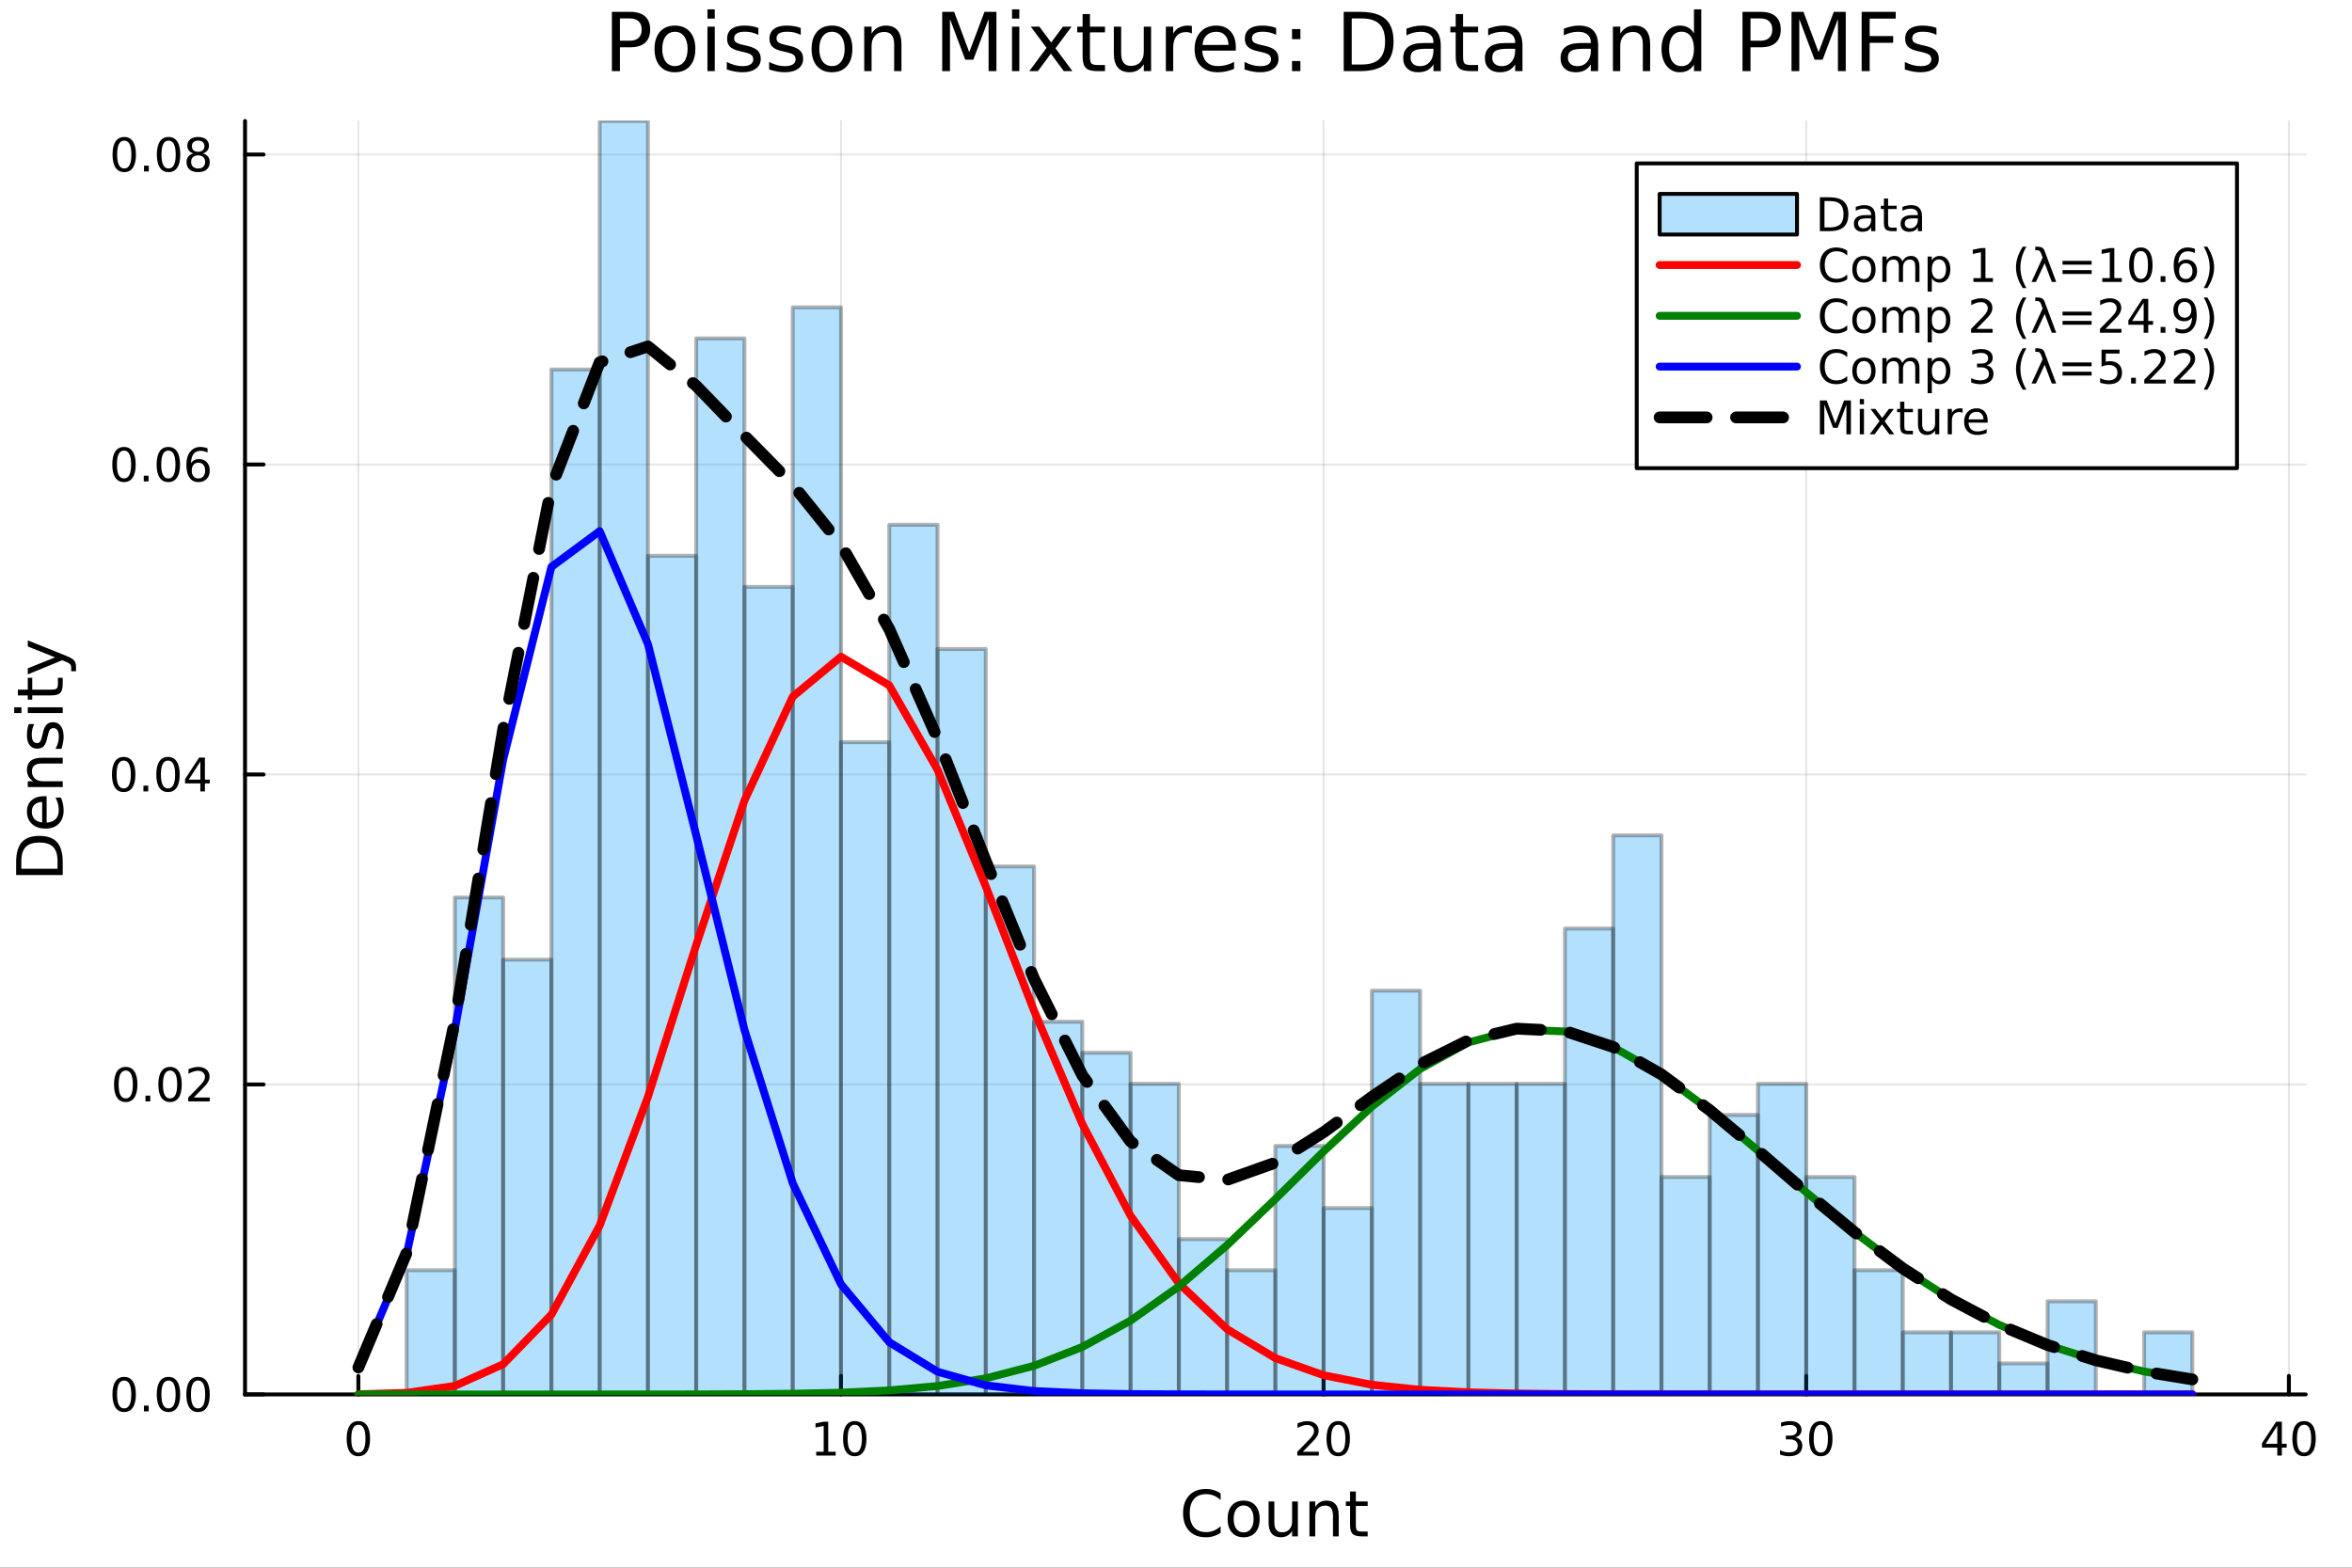 <?xml version="1.0" encoding="utf-8"?>
<svg xmlns="http://www.w3.org/2000/svg" xmlns:xlink="http://www.w3.org/1999/xlink" width="600" height="400" viewBox="0 0 2400 1600">
<rect x="0" y="0" width="2400" height="1600" fill="#333333" stroke="none"/>
<defs>
  <clipPath id="clip720">
    <rect x="0" y="0" width="2400" height="1600"/>
  </clipPath>
</defs>
<path clip-path="url(#clip720)" d="M0 1600 L2400 1600 L2400 0 L0 0  Z" fill="#ffffff" fill-rule="evenodd" fill-opacity="1"/>
<defs>
  <clipPath id="clip721">
    <rect x="480" y="0" width="1681" height="1600"/>
  </clipPath>
</defs>
<path clip-path="url(#clip720)" d="M250.028 1423.18 L2352.76 1423.18 L2352.76 123.472 L250.028 123.472  Z" fill="#ffffff" fill-rule="evenodd" fill-opacity="1"/>
<defs>
  <clipPath id="clip722">
    <rect x="250" y="123" width="2104" height="1301"/>
  </clipPath>
</defs>
<polyline clip-path="url(#clip722)" style="stroke:#000000; stroke-linecap:round; stroke-linejoin:round; stroke-width:2; stroke-opacity:0.1; fill:none" points="365.682,1423.18 365.682,123.472 "/>
<polyline clip-path="url(#clip722)" style="stroke:#000000; stroke-linecap:round; stroke-linejoin:round; stroke-width:2; stroke-opacity:0.1; fill:none" points="858.161,1423.18 858.161,123.472 "/>
<polyline clip-path="url(#clip722)" style="stroke:#000000; stroke-linecap:round; stroke-linejoin:round; stroke-width:2; stroke-opacity:0.1; fill:none" points="1350.64,1423.18 1350.64,123.472 "/>
<polyline clip-path="url(#clip722)" style="stroke:#000000; stroke-linecap:round; stroke-linejoin:round; stroke-width:2; stroke-opacity:0.1; fill:none" points="1843.12,1423.18 1843.12,123.472 "/>
<polyline clip-path="url(#clip722)" style="stroke:#000000; stroke-linecap:round; stroke-linejoin:round; stroke-width:2; stroke-opacity:0.1; fill:none" points="2335.6,1423.18 2335.6,123.472 "/>
<polyline clip-path="url(#clip722)" style="stroke:#000000; stroke-linecap:round; stroke-linejoin:round; stroke-width:2; stroke-opacity:0.1; fill:none" points="250.028,1423.18 2352.76,1423.18 "/>
<polyline clip-path="url(#clip722)" style="stroke:#000000; stroke-linecap:round; stroke-linejoin:round; stroke-width:2; stroke-opacity:0.1; fill:none" points="250.028,1106.81 2352.76,1106.81 "/>
<polyline clip-path="url(#clip722)" style="stroke:#000000; stroke-linecap:round; stroke-linejoin:round; stroke-width:2; stroke-opacity:0.1; fill:none" points="250.028,790.444 2352.76,790.444 "/>
<polyline clip-path="url(#clip722)" style="stroke:#000000; stroke-linecap:round; stroke-linejoin:round; stroke-width:2; stroke-opacity:0.1; fill:none" points="250.028,474.076 2352.76,474.076 "/>
<polyline clip-path="url(#clip722)" style="stroke:#000000; stroke-linecap:round; stroke-linejoin:round; stroke-width:2; stroke-opacity:0.1; fill:none" points="250.028,157.708 2352.76,157.708 "/>
<polyline clip-path="url(#clip720)" style="stroke:#000000; stroke-linecap:round; stroke-linejoin:round; stroke-width:4; stroke-opacity:1; fill:none" points="250.028,1423.18 2352.76,1423.18 "/>
<polyline clip-path="url(#clip720)" style="stroke:#000000; stroke-linecap:round; stroke-linejoin:round; stroke-width:4; stroke-opacity:1; fill:none" points="365.682,1423.18 365.682,1404.28 "/>
<polyline clip-path="url(#clip720)" style="stroke:#000000; stroke-linecap:round; stroke-linejoin:round; stroke-width:4; stroke-opacity:1; fill:none" points="858.161,1423.18 858.161,1404.28 "/>
<polyline clip-path="url(#clip720)" style="stroke:#000000; stroke-linecap:round; stroke-linejoin:round; stroke-width:4; stroke-opacity:1; fill:none" points="1350.64,1423.18 1350.64,1404.28 "/>
<polyline clip-path="url(#clip720)" style="stroke:#000000; stroke-linecap:round; stroke-linejoin:round; stroke-width:4; stroke-opacity:1; fill:none" points="1843.12,1423.18 1843.12,1404.28 "/>
<polyline clip-path="url(#clip720)" style="stroke:#000000; stroke-linecap:round; stroke-linejoin:round; stroke-width:4; stroke-opacity:1; fill:none" points="2335.6,1423.18 2335.6,1404.28 "/>
<path clip-path="url(#clip720)" d="M365.682 1454.1 Q362.071 1454.1 360.242 1457.66 Q358.437 1461.2 358.437 1468.33 Q358.437 1475.44 360.242 1479.01 Q362.071 1482.55 365.682 1482.55 Q369.316 1482.55 371.122 1479.01 Q372.95 1475.44 372.95 1468.33 Q372.95 1461.2 371.122 1457.66 Q369.316 1454.1 365.682 1454.1 M365.682 1450.39 Q371.492 1450.39 374.548 1455 Q377.626 1459.58 377.626 1468.33 Q377.626 1477.06 374.548 1481.67 Q371.492 1486.25 365.682 1486.25 Q359.872 1486.25 356.793 1481.67 Q353.738 1477.06 353.738 1468.33 Q353.738 1459.58 356.793 1455 Q359.872 1450.39 365.682 1450.39 Z" fill="#000000" fill-rule="nonzero" fill-opacity="1" /><path clip-path="url(#clip720)" d="M832.849 1481.64 L840.487 1481.64 L840.487 1455.28 L832.177 1456.95 L832.177 1452.69 L840.441 1451.02 L845.117 1451.02 L845.117 1481.64 L852.756 1481.64 L852.756 1485.58 L832.849 1485.58 L832.849 1481.64 Z" fill="#000000" fill-rule="nonzero" fill-opacity="1" /><path clip-path="url(#clip720)" d="M872.2 1454.1 Q868.589 1454.1 866.76 1457.66 Q864.955 1461.2 864.955 1468.33 Q864.955 1475.44 866.76 1479.01 Q868.589 1482.55 872.2 1482.55 Q875.834 1482.55 877.64 1479.01 Q879.469 1475.44 879.469 1468.33 Q879.469 1461.2 877.64 1457.66 Q875.834 1454.1 872.2 1454.1 M872.2 1450.39 Q878.01 1450.39 881.066 1455 Q884.145 1459.58 884.145 1468.33 Q884.145 1477.06 881.066 1481.67 Q878.01 1486.25 872.2 1486.25 Q866.39 1486.25 863.311 1481.67 Q860.256 1477.06 860.256 1468.33 Q860.256 1459.58 863.311 1455 Q866.39 1450.39 872.2 1450.39 Z" fill="#000000" fill-rule="nonzero" fill-opacity="1" /><path clip-path="url(#clip720)" d="M1329.41 1481.64 L1345.73 1481.64 L1345.73 1485.58 L1323.79 1485.58 L1323.79 1481.64 Q1326.45 1478.89 1331.03 1474.26 Q1335.64 1469.61 1336.82 1468.27 Q1339.07 1465.74 1339.95 1464.01 Q1340.85 1462.25 1340.85 1460.56 Q1340.85 1457.8 1338.9 1456.07 Q1336.98 1454.33 1333.88 1454.33 Q1331.68 1454.33 1329.23 1455.09 Q1326.8 1455.86 1324.02 1457.41 L1324.02 1452.69 Q1326.84 1451.55 1329.3 1450.97 Q1331.75 1450.39 1333.79 1450.39 Q1339.16 1450.39 1342.35 1453.08 Q1345.55 1455.77 1345.55 1460.26 Q1345.55 1462.39 1344.74 1464.31 Q1343.95 1466.2 1341.84 1468.8 Q1341.26 1469.47 1338.16 1472.69 Q1335.06 1475.88 1329.41 1481.64 Z" fill="#000000" fill-rule="nonzero" fill-opacity="1" /><path clip-path="url(#clip720)" d="M1365.55 1454.1 Q1361.94 1454.1 1360.11 1457.66 Q1358.3 1461.2 1358.3 1468.33 Q1358.3 1475.44 1360.11 1479.01 Q1361.94 1482.55 1365.55 1482.55 Q1369.18 1482.55 1370.99 1479.01 Q1372.82 1475.44 1372.82 1468.33 Q1372.82 1461.2 1370.99 1457.66 Q1369.18 1454.1 1365.55 1454.1 M1365.55 1450.39 Q1371.36 1450.39 1374.41 1455 Q1377.49 1459.58 1377.49 1468.33 Q1377.49 1477.06 1374.41 1481.67 Q1371.36 1486.25 1365.55 1486.25 Q1359.74 1486.25 1356.66 1481.67 Q1353.6 1477.06 1353.6 1468.33 Q1353.6 1459.58 1356.66 1455 Q1359.74 1450.39 1365.55 1450.39 Z" fill="#000000" fill-rule="nonzero" fill-opacity="1" /><path clip-path="url(#clip720)" d="M1831.96 1466.95 Q1835.32 1467.66 1837.19 1469.93 Q1839.09 1472.2 1839.09 1475.53 Q1839.09 1480.65 1835.57 1483.45 Q1832.05 1486.25 1825.57 1486.25 Q1823.4 1486.25 1821.08 1485.81 Q1818.79 1485.39 1816.34 1484.54 L1816.34 1480.02 Q1818.28 1481.16 1820.6 1481.74 Q1822.91 1482.32 1825.43 1482.32 Q1829.83 1482.32 1832.12 1480.58 Q1834.44 1478.84 1834.44 1475.53 Q1834.44 1472.48 1832.29 1470.77 Q1830.16 1469.03 1826.34 1469.03 L1822.31 1469.03 L1822.31 1465.19 L1826.52 1465.19 Q1829.97 1465.19 1831.8 1463.82 Q1833.63 1462.43 1833.63 1459.84 Q1833.63 1457.18 1831.73 1455.77 Q1829.86 1454.33 1826.34 1454.33 Q1824.42 1454.33 1822.22 1454.75 Q1820.02 1455.16 1817.38 1456.04 L1817.38 1451.88 Q1820.04 1451.14 1822.36 1450.77 Q1824.69 1450.39 1826.75 1450.39 Q1832.08 1450.39 1835.18 1452.83 Q1838.28 1455.23 1838.28 1459.35 Q1838.28 1462.22 1836.64 1464.21 Q1834.99 1466.18 1831.96 1466.95 Z" fill="#000000" fill-rule="nonzero" fill-opacity="1" /><path clip-path="url(#clip720)" d="M1857.96 1454.1 Q1854.35 1454.1 1852.52 1457.66 Q1850.71 1461.2 1850.71 1468.33 Q1850.71 1475.44 1852.52 1479.01 Q1854.35 1482.55 1857.96 1482.55 Q1861.59 1482.55 1863.4 1479.01 Q1865.23 1475.44 1865.23 1468.33 Q1865.23 1461.2 1863.4 1457.66 Q1861.59 1454.1 1857.96 1454.1 M1857.96 1450.39 Q1863.77 1450.39 1866.82 1455 Q1869.9 1459.58 1869.9 1468.33 Q1869.9 1477.06 1866.82 1481.67 Q1863.77 1486.25 1857.96 1486.25 Q1852.15 1486.25 1849.07 1481.67 Q1846.01 1477.06 1846.01 1468.33 Q1846.01 1459.58 1849.07 1455 Q1852.15 1450.39 1857.96 1450.39 Z" fill="#000000" fill-rule="nonzero" fill-opacity="1" /><path clip-path="url(#clip720)" d="M2323.77 1455.09 L2311.96 1473.54 L2323.77 1473.54 L2323.77 1455.09 M2322.54 1451.02 L2328.42 1451.02 L2328.42 1473.54 L2333.35 1473.54 L2333.35 1477.43 L2328.42 1477.43 L2328.42 1485.58 L2323.77 1485.58 L2323.77 1477.43 L2308.17 1477.43 L2308.17 1472.92 L2322.54 1451.02 Z" fill="#000000" fill-rule="nonzero" fill-opacity="1" /><path clip-path="url(#clip720)" d="M2351.08 1454.1 Q2347.47 1454.1 2345.64 1457.66 Q2343.84 1461.2 2343.84 1468.33 Q2343.84 1475.44 2345.64 1479.01 Q2347.47 1482.55 2351.08 1482.55 Q2354.72 1482.55 2356.52 1479.01 Q2358.35 1475.44 2358.35 1468.33 Q2358.35 1461.2 2356.52 1457.66 Q2354.72 1454.1 2351.08 1454.1 M2351.08 1450.39 Q2356.89 1450.39 2359.95 1455 Q2363.03 1459.58 2363.03 1468.33 Q2363.03 1477.06 2359.95 1481.67 Q2356.89 1486.25 2351.08 1486.25 Q2345.27 1486.25 2342.2 1481.67 Q2339.14 1477.06 2339.14 1468.33 Q2339.14 1459.58 2342.2 1455 Q2345.27 1450.39 2351.08 1450.39 Z" fill="#000000" fill-rule="nonzero" fill-opacity="1" /><path clip-path="url(#clip720)" d="M1245.53 1524.18 L1245.53 1530.96 Q1242.29 1527.94 1238.59 1526.44 Q1234.93 1524.95 1230.8 1524.95 Q1222.65 1524.95 1218.32 1529.95 Q1213.99 1534.91 1213.99 1544.33 Q1213.99 1553.72 1218.32 1558.72 Q1222.65 1563.68 1230.8 1563.68 Q1234.93 1563.68 1238.59 1562.19 Q1242.29 1560.69 1245.53 1557.67 L1245.53 1564.38 Q1242.16 1566.68 1238.37 1567.82 Q1234.62 1568.97 1230.41 1568.97 Q1219.62 1568.97 1213.42 1562.38 Q1207.21 1555.76 1207.21 1544.33 Q1207.21 1532.87 1213.42 1526.28 Q1219.62 1519.66 1230.41 1519.66 Q1234.68 1519.66 1238.44 1520.81 Q1242.22 1521.92 1245.53 1524.18 Z" fill="#000000" fill-rule="nonzero" fill-opacity="1" /><path clip-path="url(#clip720)" d="M1269.02 1536.5 Q1264.31 1536.5 1261.57 1540.19 Q1258.84 1543.85 1258.84 1550.25 Q1258.84 1556.65 1261.54 1560.34 Q1264.28 1564 1269.02 1564 Q1273.7 1564 1276.44 1560.31 Q1279.18 1556.62 1279.18 1550.25 Q1279.18 1543.92 1276.44 1540.23 Q1273.7 1536.5 1269.02 1536.5 M1269.02 1531.54 Q1276.66 1531.54 1281.02 1536.5 Q1285.38 1541.47 1285.38 1550.25 Q1285.38 1559 1281.02 1564 Q1276.66 1568.97 1269.02 1568.97 Q1261.35 1568.97 1256.99 1564 Q1252.66 1559 1252.66 1550.25 Q1252.66 1541.47 1256.99 1536.5 Q1261.35 1531.54 1269.02 1531.54 Z" fill="#000000" fill-rule="nonzero" fill-opacity="1" /><path clip-path="url(#clip720)" d="M1294.49 1553.98 L1294.49 1532.4 L1300.34 1532.4 L1300.34 1553.75 Q1300.34 1558.81 1302.32 1561.36 Q1304.29 1563.87 1308.24 1563.87 Q1312.98 1563.87 1315.71 1560.85 Q1318.48 1557.83 1318.48 1552.61 L1318.48 1532.4 L1324.34 1532.4 L1324.34 1568.04 L1318.48 1568.04 L1318.48 1562.57 Q1316.35 1565.82 1313.52 1567.41 Q1310.72 1568.97 1306.99 1568.97 Q1300.85 1568.97 1297.67 1565.15 Q1294.49 1561.33 1294.49 1553.98 M1309.22 1531.54 L1309.22 1531.54 Z" fill="#000000" fill-rule="nonzero" fill-opacity="1" /><path clip-path="url(#clip720)" d="M1366.04 1546.53 L1366.04 1568.04 L1360.18 1568.04 L1360.18 1546.72 Q1360.18 1541.66 1358.21 1539.14 Q1356.23 1536.63 1352.29 1536.63 Q1347.54 1536.63 1344.81 1539.65 Q1342.07 1542.68 1342.07 1547.9 L1342.07 1568.04 L1336.18 1568.04 L1336.18 1532.4 L1342.07 1532.4 L1342.07 1537.93 Q1344.17 1534.72 1347 1533.13 Q1349.87 1531.54 1353.59 1531.54 Q1359.73 1531.54 1362.88 1535.36 Q1366.04 1539.14 1366.04 1546.53 Z" fill="#000000" fill-rule="nonzero" fill-opacity="1" /><path clip-path="url(#clip720)" d="M1383.51 1522.27 L1383.51 1532.4 L1395.57 1532.4 L1395.57 1536.95 L1383.51 1536.95 L1383.51 1556.3 Q1383.51 1560.66 1384.69 1561.9 Q1385.9 1563.14 1389.56 1563.14 L1395.57 1563.14 L1395.57 1568.04 L1389.56 1568.04 Q1382.78 1568.04 1380.2 1565.53 Q1377.62 1562.98 1377.62 1556.3 L1377.62 1536.95 L1373.32 1536.95 L1373.32 1532.4 L1377.62 1532.4 L1377.62 1522.27 L1383.51 1522.27 Z" fill="#000000" fill-rule="nonzero" fill-opacity="1" /><polyline clip-path="url(#clip720)" style="stroke:#000000; stroke-linecap:round; stroke-linejoin:round; stroke-width:4; stroke-opacity:1; fill:none" points="250.028,1423.18 250.028,123.472 "/>
<polyline clip-path="url(#clip720)" style="stroke:#000000; stroke-linecap:round; stroke-linejoin:round; stroke-width:4; stroke-opacity:1; fill:none" points="250.028,1423.18 268.926,1423.18 "/>
<polyline clip-path="url(#clip720)" style="stroke:#000000; stroke-linecap:round; stroke-linejoin:round; stroke-width:4; stroke-opacity:1; fill:none" points="250.028,1106.81 268.926,1106.81 "/>
<polyline clip-path="url(#clip720)" style="stroke:#000000; stroke-linecap:round; stroke-linejoin:round; stroke-width:4; stroke-opacity:1; fill:none" points="250.028,790.444 268.926,790.444 "/>
<polyline clip-path="url(#clip720)" style="stroke:#000000; stroke-linecap:round; stroke-linejoin:round; stroke-width:4; stroke-opacity:1; fill:none" points="250.028,474.076 268.926,474.076 "/>
<polyline clip-path="url(#clip720)" style="stroke:#000000; stroke-linecap:round; stroke-linejoin:round; stroke-width:4; stroke-opacity:1; fill:none" points="250.028,157.708 268.926,157.708 "/>
<path clip-path="url(#clip720)" d="M126.691 1408.98 Q123.08 1408.98 121.251 1412.54 Q119.445 1416.08 119.445 1423.21 Q119.445 1430.32 121.251 1433.89 Q123.08 1437.43 126.691 1437.43 Q130.325 1437.43 132.13 1433.89 Q133.959 1430.32 133.959 1423.21 Q133.959 1416.08 132.13 1412.54 Q130.325 1408.98 126.691 1408.98 M126.691 1405.27 Q132.501 1405.27 135.556 1409.88 Q138.635 1414.46 138.635 1423.21 Q138.635 1431.94 135.556 1436.55 Q132.501 1441.13 126.691 1441.13 Q120.88 1441.13 117.802 1436.55 Q114.746 1431.94 114.746 1423.21 Q114.746 1414.46 117.802 1409.88 Q120.88 1405.27 126.691 1405.27 Z" fill="#000000" fill-rule="nonzero" fill-opacity="1" /><path clip-path="url(#clip720)" d="M146.853 1434.58 L151.737 1434.58 L151.737 1440.46 L146.853 1440.46 L146.853 1434.58 Z" fill="#000000" fill-rule="nonzero" fill-opacity="1" /><path clip-path="url(#clip720)" d="M171.922 1408.98 Q168.311 1408.98 166.482 1412.54 Q164.677 1416.08 164.677 1423.21 Q164.677 1430.32 166.482 1433.89 Q168.311 1437.43 171.922 1437.43 Q175.556 1437.43 177.362 1433.89 Q179.19 1430.32 179.19 1423.21 Q179.19 1416.08 177.362 1412.54 Q175.556 1408.98 171.922 1408.98 M171.922 1405.27 Q177.732 1405.27 180.788 1409.88 Q183.866 1414.46 183.866 1423.21 Q183.866 1431.94 180.788 1436.55 Q177.732 1441.13 171.922 1441.13 Q166.112 1441.13 163.033 1436.55 Q159.978 1431.94 159.978 1423.21 Q159.978 1414.46 163.033 1409.88 Q166.112 1405.27 171.922 1405.27 Z" fill="#000000" fill-rule="nonzero" fill-opacity="1" /><path clip-path="url(#clip720)" d="M202.084 1408.98 Q198.473 1408.98 196.644 1412.54 Q194.838 1416.08 194.838 1423.21 Q194.838 1430.32 196.644 1433.89 Q198.473 1437.43 202.084 1437.43 Q205.718 1437.43 207.524 1433.89 Q209.352 1430.32 209.352 1423.21 Q209.352 1416.08 207.524 1412.54 Q205.718 1408.98 202.084 1408.98 M202.084 1405.27 Q207.894 1405.27 210.949 1409.88 Q214.028 1414.46 214.028 1423.21 Q214.028 1431.94 210.949 1436.55 Q207.894 1441.13 202.084 1441.13 Q196.274 1441.13 193.195 1436.55 Q190.139 1431.94 190.139 1423.21 Q190.139 1414.46 193.195 1409.88 Q196.274 1405.27 202.084 1405.27 Z" fill="#000000" fill-rule="nonzero" fill-opacity="1" /><path clip-path="url(#clip720)" d="M128.288 1092.61 Q124.677 1092.61 122.848 1096.18 Q121.043 1099.72 121.043 1106.85 Q121.043 1113.95 122.848 1117.52 Q124.677 1121.06 128.288 1121.06 Q131.922 1121.06 133.728 1117.52 Q135.556 1113.95 135.556 1106.85 Q135.556 1099.72 133.728 1096.18 Q131.922 1092.61 128.288 1092.61 M128.288 1088.91 Q134.098 1088.91 137.154 1093.51 Q140.232 1098.1 140.232 1106.85 Q140.232 1115.57 137.154 1120.18 Q134.098 1124.76 128.288 1124.76 Q122.478 1124.76 119.399 1120.18 Q116.343 1115.57 116.343 1106.85 Q116.343 1098.1 119.399 1093.51 Q122.478 1088.91 128.288 1088.91 Z" fill="#000000" fill-rule="nonzero" fill-opacity="1" /><path clip-path="url(#clip720)" d="M148.45 1118.21 L153.334 1118.21 L153.334 1124.09 L148.45 1124.09 L148.45 1118.21 Z" fill="#000000" fill-rule="nonzero" fill-opacity="1" /><path clip-path="url(#clip720)" d="M173.519 1092.61 Q169.908 1092.61 168.079 1096.18 Q166.274 1099.72 166.274 1106.85 Q166.274 1113.95 168.079 1117.52 Q169.908 1121.06 173.519 1121.06 Q177.153 1121.06 178.959 1117.52 Q180.788 1113.95 180.788 1106.85 Q180.788 1099.72 178.959 1096.18 Q177.153 1092.61 173.519 1092.61 M173.519 1088.91 Q179.329 1088.91 182.385 1093.51 Q185.463 1098.1 185.463 1106.85 Q185.463 1115.57 182.385 1120.18 Q179.329 1124.76 173.519 1124.76 Q167.709 1124.76 164.63 1120.18 Q161.575 1115.57 161.575 1106.85 Q161.575 1098.1 164.63 1093.51 Q167.709 1088.91 173.519 1088.91 Z" fill="#000000" fill-rule="nonzero" fill-opacity="1" /><path clip-path="url(#clip720)" d="M197.709 1120.16 L214.028 1120.16 L214.028 1124.09 L192.084 1124.09 L192.084 1120.16 Q194.746 1117.4 199.329 1112.77 Q203.936 1108.12 205.116 1106.78 Q207.362 1104.25 208.241 1102.52 Q209.144 1100.76 209.144 1099.07 Q209.144 1096.31 207.199 1094.58 Q205.278 1092.84 202.176 1092.84 Q199.977 1092.84 197.524 1093.61 Q195.093 1094.37 192.315 1095.92 L192.315 1091.2 Q195.139 1090.06 197.593 1089.49 Q200.047 1088.91 202.084 1088.91 Q207.454 1088.91 210.649 1091.59 Q213.843 1094.28 213.843 1098.77 Q213.843 1100.9 213.033 1102.82 Q212.246 1104.72 210.139 1107.31 Q209.561 1107.98 206.459 1111.2 Q203.357 1114.39 197.709 1120.16 Z" fill="#000000" fill-rule="nonzero" fill-opacity="1" /><path clip-path="url(#clip720)" d="M126.205 776.243 Q122.593 776.243 120.765 779.808 Q118.959 783.349 118.959 790.479 Q118.959 797.585 120.765 801.15 Q122.593 804.692 126.205 804.692 Q129.839 804.692 131.644 801.15 Q133.473 797.585 133.473 790.479 Q133.473 783.349 131.644 779.808 Q129.839 776.243 126.205 776.243 M126.205 772.539 Q132.015 772.539 135.07 777.146 Q138.149 781.729 138.149 790.479 Q138.149 799.206 135.07 803.812 Q132.015 808.395 126.205 808.395 Q120.394 808.395 117.316 803.812 Q114.26 799.206 114.26 790.479 Q114.26 781.729 117.316 777.146 Q120.394 772.539 126.205 772.539 Z" fill="#000000" fill-rule="nonzero" fill-opacity="1" /><path clip-path="url(#clip720)" d="M146.366 801.844 L151.251 801.844 L151.251 807.724 L146.366 807.724 L146.366 801.844 Z" fill="#000000" fill-rule="nonzero" fill-opacity="1" /><path clip-path="url(#clip720)" d="M171.436 776.243 Q167.825 776.243 165.996 779.808 Q164.19 783.349 164.19 790.479 Q164.19 797.585 165.996 801.15 Q167.825 804.692 171.436 804.692 Q175.07 804.692 176.876 801.15 Q178.704 797.585 178.704 790.479 Q178.704 783.349 176.876 779.808 Q175.07 776.243 171.436 776.243 M171.436 772.539 Q177.246 772.539 180.301 777.146 Q183.38 781.729 183.38 790.479 Q183.38 799.206 180.301 803.812 Q177.246 808.395 171.436 808.395 Q165.626 808.395 162.547 803.812 Q159.491 799.206 159.491 790.479 Q159.491 781.729 162.547 777.146 Q165.626 772.539 171.436 772.539 Z" fill="#000000" fill-rule="nonzero" fill-opacity="1" /><path clip-path="url(#clip720)" d="M204.445 777.238 L192.639 795.687 L204.445 795.687 L204.445 777.238 M203.218 773.164 L209.098 773.164 L209.098 795.687 L214.028 795.687 L214.028 799.576 L209.098 799.576 L209.098 807.724 L204.445 807.724 L204.445 799.576 L188.843 799.576 L188.843 795.062 L203.218 773.164 Z" fill="#000000" fill-rule="nonzero" fill-opacity="1" /><path clip-path="url(#clip720)" d="M126.529 459.875 Q122.918 459.875 121.089 463.44 Q119.283 466.981 119.283 474.111 Q119.283 481.217 121.089 484.782 Q122.918 488.324 126.529 488.324 Q130.163 488.324 131.968 484.782 Q133.797 481.217 133.797 474.111 Q133.797 466.981 131.968 463.44 Q130.163 459.875 126.529 459.875 M126.529 456.171 Q132.339 456.171 135.394 460.778 Q138.473 465.361 138.473 474.111 Q138.473 482.838 135.394 487.444 Q132.339 492.028 126.529 492.028 Q120.718 492.028 117.64 487.444 Q114.584 482.838 114.584 474.111 Q114.584 465.361 117.64 460.778 Q120.718 456.171 126.529 456.171 Z" fill="#000000" fill-rule="nonzero" fill-opacity="1" /><path clip-path="url(#clip720)" d="M146.691 485.477 L151.575 485.477 L151.575 491.356 L146.691 491.356 L146.691 485.477 Z" fill="#000000" fill-rule="nonzero" fill-opacity="1" /><path clip-path="url(#clip720)" d="M171.76 459.875 Q168.149 459.875 166.32 463.44 Q164.515 466.981 164.515 474.111 Q164.515 481.217 166.32 484.782 Q168.149 488.324 171.76 488.324 Q175.394 488.324 177.2 484.782 Q179.028 481.217 179.028 474.111 Q179.028 466.981 177.2 463.44 Q175.394 459.875 171.76 459.875 M171.76 456.171 Q177.57 456.171 180.626 460.778 Q183.704 465.361 183.704 474.111 Q183.704 482.838 180.626 487.444 Q177.57 492.028 171.76 492.028 Q165.95 492.028 162.871 487.444 Q159.815 482.838 159.815 474.111 Q159.815 465.361 162.871 460.778 Q165.95 456.171 171.76 456.171 Z" fill="#000000" fill-rule="nonzero" fill-opacity="1" /><path clip-path="url(#clip720)" d="M202.5 472.213 Q199.352 472.213 197.5 474.366 Q195.672 476.518 195.672 480.268 Q195.672 483.995 197.5 486.171 Q199.352 488.324 202.5 488.324 Q205.649 488.324 207.477 486.171 Q209.329 483.995 209.329 480.268 Q209.329 476.518 207.477 474.366 Q205.649 472.213 202.5 472.213 M211.783 457.56 L211.783 461.819 Q210.024 460.986 208.218 460.546 Q206.436 460.106 204.676 460.106 Q200.047 460.106 197.593 463.231 Q195.163 466.356 194.815 472.676 Q196.181 470.662 198.241 469.597 Q200.301 468.509 202.778 468.509 Q207.987 468.509 210.996 471.68 Q214.028 474.829 214.028 480.268 Q214.028 485.592 210.88 488.81 Q207.732 492.028 202.5 492.028 Q196.505 492.028 193.334 487.444 Q190.163 482.838 190.163 474.111 Q190.163 465.917 194.051 461.055 Q197.94 456.171 204.491 456.171 Q206.25 456.171 208.033 456.518 Q209.838 456.866 211.783 457.56 Z" fill="#000000" fill-rule="nonzero" fill-opacity="1" /><path clip-path="url(#clip720)" d="M126.783 143.507 Q123.172 143.507 121.343 147.072 Q119.538 150.613 119.538 157.743 Q119.538 164.849 121.343 168.414 Q123.172 171.956 126.783 171.956 Q130.417 171.956 132.223 168.414 Q134.052 164.849 134.052 157.743 Q134.052 150.613 132.223 147.072 Q130.417 143.507 126.783 143.507 M126.783 139.803 Q132.593 139.803 135.649 144.41 Q138.728 148.993 138.728 157.743 Q138.728 166.47 135.649 171.076 Q132.593 175.66 126.783 175.66 Q120.973 175.66 117.894 171.076 Q114.839 166.47 114.839 157.743 Q114.839 148.993 117.894 144.41 Q120.973 139.803 126.783 139.803 Z" fill="#000000" fill-rule="nonzero" fill-opacity="1" /><path clip-path="url(#clip720)" d="M146.945 169.109 L151.829 169.109 L151.829 174.988 L146.945 174.988 L146.945 169.109 Z" fill="#000000" fill-rule="nonzero" fill-opacity="1" /><path clip-path="url(#clip720)" d="M172.014 143.507 Q168.403 143.507 166.575 147.072 Q164.769 150.613 164.769 157.743 Q164.769 164.849 166.575 168.414 Q168.403 171.956 172.014 171.956 Q175.649 171.956 177.454 168.414 Q179.283 164.849 179.283 157.743 Q179.283 150.613 177.454 147.072 Q175.649 143.507 172.014 143.507 M172.014 139.803 Q177.825 139.803 180.88 144.41 Q183.959 148.993 183.959 157.743 Q183.959 166.47 180.88 171.076 Q177.825 175.66 172.014 175.66 Q166.204 175.66 163.126 171.076 Q160.07 166.47 160.07 157.743 Q160.07 148.993 163.126 144.41 Q166.204 139.803 172.014 139.803 Z" fill="#000000" fill-rule="nonzero" fill-opacity="1" /><path clip-path="url(#clip720)" d="M202.176 158.576 Q198.843 158.576 196.922 160.359 Q195.024 162.141 195.024 165.266 Q195.024 168.391 196.922 170.174 Q198.843 171.956 202.176 171.956 Q205.51 171.956 207.431 170.174 Q209.352 168.368 209.352 165.266 Q209.352 162.141 207.431 160.359 Q205.533 158.576 202.176 158.576 M197.5 156.586 Q194.491 155.845 192.801 153.785 Q191.135 151.725 191.135 148.762 Q191.135 144.618 194.075 142.211 Q197.037 139.803 202.176 139.803 Q207.338 139.803 210.278 142.211 Q213.218 144.618 213.218 148.762 Q213.218 151.725 211.528 153.785 Q209.861 155.845 206.875 156.586 Q210.255 157.373 212.13 159.664 Q214.028 161.956 214.028 165.266 Q214.028 170.289 210.949 172.974 Q207.894 175.66 202.176 175.66 Q196.459 175.66 193.38 172.974 Q190.325 170.289 190.325 165.266 Q190.325 161.956 192.223 159.664 Q194.121 157.373 197.5 156.586 M195.787 149.201 Q195.787 151.887 197.454 153.391 Q199.144 154.896 202.176 154.896 Q205.186 154.896 206.875 153.391 Q208.588 151.887 208.588 149.201 Q208.588 146.516 206.875 145.012 Q205.186 143.507 202.176 143.507 Q199.144 143.507 197.454 145.012 Q195.787 146.516 195.787 149.201 Z" fill="#000000" fill-rule="nonzero" fill-opacity="1" /><path clip-path="url(#clip720)" d="M21.768 886.636 L58.721 886.636 L58.721 878.869 Q58.721 869.034 54.265 864.483 Q49.809 859.9 40.196 859.9 Q30.648 859.9 26.224 864.483 Q21.768 869.034 21.768 878.869 L21.768 886.636 M16.484 893.065 L16.484 879.856 Q16.484 866.043 22.245 859.581 Q27.974 853.12 40.196 853.12 Q52.482 853.12 58.243 859.613 Q64.004 866.106 64.004 879.856 L64.004 893.065 L16.484 893.065 Z" fill="#000000" fill-rule="nonzero" fill-opacity="1" /><path clip-path="url(#clip720)" d="M44.716 812.634 L47.581 812.634 L47.581 839.561 Q53.628 839.179 56.811 835.933 Q59.962 832.654 59.962 826.83 Q59.962 823.456 59.134 820.305 Q58.307 817.122 56.652 814.003 L62.19 814.003 Q63.527 817.154 64.227 820.464 Q64.927 823.774 64.927 827.18 Q64.927 835.71 59.962 840.707 Q54.997 845.672 46.53 845.672 Q37.777 845.672 32.653 840.962 Q27.497 836.219 27.497 828.198 Q27.497 821.005 32.144 816.836 Q36.759 812.634 44.716 812.634 M42.997 818.491 Q38.191 818.554 35.327 821.196 Q32.462 823.806 32.462 828.135 Q32.462 833.036 35.231 835.996 Q38 838.925 43.029 839.37 L42.997 818.491 Z" fill="#000000" fill-rule="nonzero" fill-opacity="1" /><path clip-path="url(#clip720)" d="M42.488 773.39 L64.004 773.39 L64.004 779.246 L42.679 779.246 Q37.618 779.246 35.104 781.219 Q32.589 783.193 32.589 787.14 Q32.589 791.882 35.613 794.619 Q38.637 797.357 43.857 797.357 L64.004 797.357 L64.004 803.245 L28.356 803.245 L28.356 797.357 L33.894 797.357 Q30.68 795.256 29.088 792.423 Q27.497 789.559 27.497 785.835 Q27.497 779.692 31.316 776.541 Q35.104 773.39 42.488 773.39 Z" fill="#000000" fill-rule="nonzero" fill-opacity="1" /><path clip-path="url(#clip720)" d="M29.407 738.983 L34.945 738.983 Q33.672 741.466 33.035 744.139 Q32.398 746.813 32.398 749.677 Q32.398 754.038 33.735 756.234 Q35.072 758.398 37.746 758.398 Q39.783 758.398 40.96 756.839 Q42.106 755.279 43.157 750.569 L43.602 748.563 Q44.939 742.325 47.39 739.715 Q49.809 737.073 54.169 737.073 Q59.134 737.073 62.031 741.02 Q64.927 744.935 64.927 751.81 Q64.927 754.674 64.354 757.794 Q63.813 760.881 62.699 764.319 L56.652 764.319 Q58.339 761.072 59.198 757.921 Q60.026 754.77 60.026 751.683 Q60.026 747.545 58.625 745.317 Q57.193 743.089 54.615 743.089 Q52.228 743.089 50.955 744.712 Q49.681 746.304 48.504 751.746 L48.026 753.783 Q46.88 759.226 44.525 761.645 Q42.138 764.064 38 764.064 Q32.971 764.064 30.234 760.499 Q27.497 756.934 27.497 750.378 Q27.497 747.131 27.974 744.267 Q28.452 741.402 29.407 738.983 Z" fill="#000000" fill-rule="nonzero" fill-opacity="1" /><path clip-path="url(#clip720)" d="M28.356 727.748 L28.356 721.891 L64.004 721.891 L64.004 727.748 L28.356 727.748 M14.479 727.748 L14.479 721.891 L21.895 721.891 L21.895 727.748 L14.479 727.748 Z" fill="#000000" fill-rule="nonzero" fill-opacity="1" /><path clip-path="url(#clip720)" d="M18.235 703.844 L28.356 703.844 L28.356 691.781 L32.908 691.781 L32.908 703.844 L52.259 703.844 Q56.62 703.844 57.861 702.667 Q59.103 701.457 59.103 697.797 L59.103 691.781 L64.004 691.781 L64.004 697.797 Q64.004 704.576 61.49 707.154 Q58.943 709.733 52.259 709.733 L32.908 709.733 L32.908 714.029 L28.356 714.029 L28.356 709.733 L18.235 709.733 L18.235 703.844 Z" fill="#000000" fill-rule="nonzero" fill-opacity="1" /><path clip-path="url(#clip720)" d="M67.314 669.247 Q73.68 671.729 75.622 674.085 Q77.563 676.44 77.563 680.387 L77.563 685.065 L72.662 685.065 L72.662 681.628 Q72.662 679.209 71.516 677.872 Q70.37 676.535 66.105 674.912 L63.431 673.862 L28.356 688.28 L28.356 682.074 L56.238 670.934 L28.356 659.794 L28.356 653.587 L67.314 669.247 Z" fill="#000000" fill-rule="nonzero" fill-opacity="1" /><path clip-path="url(#clip720)" d="M632.567 18.82 L632.567 41.546 L642.857 41.546 Q648.569 41.546 651.688 38.589 Q654.807 35.632 654.807 30.163 Q654.807 24.735 651.688 21.778 Q648.569 18.82 642.857 18.82 L632.567 18.82 M624.385 12.096 L642.857 12.096 Q653.025 12.096 658.21 16.714 Q663.435 21.292 663.435 30.163 Q663.435 39.115 658.21 43.693 Q653.025 48.271 642.857 48.271 L632.567 48.271 L632.567 72.576 L624.385 72.576 L624.385 12.096 Z" fill="#000000" fill-rule="nonzero" fill-opacity="1" /><path clip-path="url(#clip720)" d="M688.713 32.431 Q682.718 32.431 679.234 37.131 Q675.75 41.789 675.75 49.931 Q675.75 58.074 679.193 62.773 Q682.677 67.431 688.713 67.431 Q694.668 67.431 698.152 62.732 Q701.635 58.033 701.635 49.931 Q701.635 41.87 698.152 37.171 Q694.668 32.431 688.713 32.431 M688.713 26.112 Q698.435 26.112 703.985 32.431 Q709.535 38.751 709.535 49.931 Q709.535 61.071 703.985 67.431 Q698.435 73.751 688.713 73.751 Q678.95 73.751 673.401 67.431 Q667.891 61.071 667.891 49.931 Q667.891 38.751 673.401 32.431 Q678.95 26.112 688.713 26.112 Z" fill="#000000" fill-rule="nonzero" fill-opacity="1" /><path clip-path="url(#clip720)" d="M721.89 27.206 L729.344 27.206 L729.344 72.576 L721.89 72.576 L721.89 27.206 M721.89 9.544 L729.344 9.544 L729.344 18.983 L721.89 18.983 L721.89 9.544 Z" fill="#000000" fill-rule="nonzero" fill-opacity="1" /><path clip-path="url(#clip720)" d="M773.863 28.543 L773.863 35.591 Q770.703 33.971 767.301 33.161 Q763.898 32.35 760.252 32.35 Q754.702 32.35 751.907 34.052 Q749.153 35.753 749.153 39.156 Q749.153 41.749 751.137 43.248 Q753.122 44.706 759.118 46.043 L761.67 46.61 Q769.61 48.311 772.931 51.43 Q776.294 54.509 776.294 60.059 Q776.294 66.378 771.27 70.064 Q766.288 73.751 757.538 73.751 Q753.892 73.751 749.922 73.022 Q745.993 72.333 741.618 70.915 L741.618 63.218 Q745.75 65.365 749.76 66.459 Q753.771 67.512 757.7 67.512 Q762.966 67.512 765.802 65.73 Q768.637 63.907 768.637 60.626 Q768.637 57.588 766.571 55.967 Q764.546 54.347 757.619 52.848 L755.026 52.24 Q748.099 50.782 745.021 47.785 Q741.942 44.746 741.942 39.48 Q741.942 33.08 746.479 29.596 Q751.016 26.112 759.361 26.112 Q763.493 26.112 767.139 26.72 Q770.784 27.327 773.863 28.543 Z" fill="#000000" fill-rule="nonzero" fill-opacity="1" /><path clip-path="url(#clip720)" d="M817.086 28.543 L817.086 35.591 Q813.926 33.971 810.524 33.161 Q807.121 32.35 803.475 32.35 Q797.925 32.35 795.13 34.052 Q792.376 35.753 792.376 39.156 Q792.376 41.749 794.361 43.248 Q796.346 44.706 802.341 46.043 L804.893 46.61 Q812.833 48.311 816.154 51.43 Q819.517 54.509 819.517 60.059 Q819.517 66.378 814.494 70.064 Q809.511 73.751 800.761 73.751 Q797.115 73.751 793.145 73.022 Q789.216 72.333 784.841 70.915 L784.841 63.218 Q788.973 65.365 792.983 66.459 Q796.994 67.512 800.923 67.512 Q806.189 67.512 809.025 65.73 Q811.861 63.907 811.861 60.626 Q811.861 57.588 809.795 55.967 Q807.769 54.347 800.842 52.848 L798.249 52.24 Q791.322 50.782 788.244 47.785 Q785.165 44.746 785.165 39.48 Q785.165 33.08 789.702 29.596 Q794.239 26.112 802.584 26.112 Q806.716 26.112 810.362 26.72 Q814.007 27.327 817.086 28.543 Z" fill="#000000" fill-rule="nonzero" fill-opacity="1" /><path clip-path="url(#clip720)" d="M848.967 32.431 Q842.971 32.431 839.488 37.131 Q836.004 41.789 836.004 49.931 Q836.004 58.074 839.447 62.773 Q842.931 67.431 848.967 67.431 Q854.922 67.431 858.405 62.732 Q861.889 58.033 861.889 49.931 Q861.889 41.87 858.405 37.171 Q854.922 32.431 848.967 32.431 M848.967 26.112 Q858.689 26.112 864.239 32.431 Q869.788 38.751 869.788 49.931 Q869.788 61.071 864.239 67.431 Q858.689 73.751 848.967 73.751 Q839.204 73.751 833.654 67.431 Q828.145 61.071 828.145 49.931 Q828.145 38.751 833.654 32.431 Q839.204 26.112 848.967 26.112 Z" fill="#000000" fill-rule="nonzero" fill-opacity="1" /><path clip-path="url(#clip720)" d="M919.858 45.192 L919.858 72.576 L912.404 72.576 L912.404 45.435 Q912.404 38.994 909.892 35.794 Q907.381 32.594 902.358 32.594 Q896.322 32.594 892.838 36.442 Q889.354 40.29 889.354 46.934 L889.354 72.576 L881.86 72.576 L881.86 27.206 L889.354 27.206 L889.354 34.254 Q892.028 30.163 895.633 28.138 Q899.279 26.112 904.019 26.112 Q911.837 26.112 915.847 30.973 Q919.858 35.794 919.858 45.192 Z" fill="#000000" fill-rule="nonzero" fill-opacity="1" /><path clip-path="url(#clip720)" d="M961.42 12.096 L973.613 12.096 L989.047 53.253 L1004.56 12.096 L1016.76 12.096 L1016.76 72.576 L1008.77 72.576 L1008.77 19.469 L993.179 60.95 L984.956 60.95 L969.36 19.469 L969.36 72.576 L961.42 72.576 L961.42 12.096 Z" fill="#000000" fill-rule="nonzero" fill-opacity="1" /><path clip-path="url(#clip720)" d="M1032.68 27.206 L1040.13 27.206 L1040.13 72.576 L1032.68 72.576 L1032.68 27.206 M1032.68 9.544 L1040.13 9.544 L1040.13 18.983 L1032.68 18.983 L1032.68 9.544 Z" fill="#000000" fill-rule="nonzero" fill-opacity="1" /><path clip-path="url(#clip720)" d="M1093.44 27.206 L1077.03 49.283 L1094.29 72.576 L1085.5 72.576 L1072.29 54.752 L1059.09 72.576 L1050.3 72.576 L1067.92 48.838 L1051.8 27.206 L1060.59 27.206 L1072.62 43.369 L1084.65 27.206 L1093.44 27.206 Z" fill="#000000" fill-rule="nonzero" fill-opacity="1" /><path clip-path="url(#clip720)" d="M1112.19 14.324 L1112.19 27.206 L1127.55 27.206 L1127.55 32.999 L1112.19 32.999 L1112.19 57.628 Q1112.19 63.178 1113.69 64.758 Q1115.23 66.338 1119.89 66.338 L1127.55 66.338 L1127.55 72.576 L1119.89 72.576 Q1111.26 72.576 1107.98 69.376 Q1104.7 66.135 1104.7 57.628 L1104.7 32.999 L1099.23 32.999 L1099.23 27.206 L1104.7 27.206 L1104.7 14.324 L1112.19 14.324 Z" fill="#000000" fill-rule="nonzero" fill-opacity="1" /><path clip-path="url(#clip720)" d="M1136.58 54.671 L1136.58 27.206 L1144.03 27.206 L1144.03 54.387 Q1144.03 60.828 1146.55 64.069 Q1149.06 67.269 1154.08 67.269 Q1160.12 67.269 1163.6 63.421 Q1167.12 59.573 1167.12 52.929 L1167.12 27.206 L1174.58 27.206 L1174.58 72.576 L1167.12 72.576 L1167.12 65.608 Q1164.41 69.74 1160.81 71.766 Q1157.24 73.751 1152.5 73.751 Q1144.68 73.751 1140.63 68.89 Q1136.58 64.029 1136.58 54.671 M1155.34 26.112 L1155.34 26.112 Z" fill="#000000" fill-rule="nonzero" fill-opacity="1" /><path clip-path="url(#clip720)" d="M1216.22 34.173 Q1214.97 33.444 1213.47 33.12 Q1212.01 32.756 1210.23 32.756 Q1203.91 32.756 1200.5 36.888 Q1197.14 40.979 1197.14 48.676 L1197.14 72.576 L1189.65 72.576 L1189.65 27.206 L1197.14 27.206 L1197.14 34.254 Q1199.49 30.122 1203.26 28.138 Q1207.03 26.112 1212.41 26.112 Q1213.18 26.112 1214.12 26.234 Q1215.05 26.315 1216.18 26.517 L1216.22 34.173 Z" fill="#000000" fill-rule="nonzero" fill-opacity="1" /><path clip-path="url(#clip720)" d="M1261.02 48.028 L1261.02 51.673 L1226.75 51.673 Q1227.24 59.37 1231.37 63.421 Q1235.54 67.431 1242.96 67.431 Q1247.25 67.431 1251.26 66.378 Q1255.31 65.325 1259.28 63.218 L1259.28 70.267 Q1255.27 71.968 1251.06 72.86 Q1246.85 73.751 1242.51 73.751 Q1231.66 73.751 1225.3 67.431 Q1218.98 61.112 1218.98 50.337 Q1218.98 39.197 1224.97 32.675 Q1231.01 26.112 1241.22 26.112 Q1250.37 26.112 1255.68 32.026 Q1261.02 37.9 1261.02 48.028 M1253.57 45.84 Q1253.49 39.723 1250.13 36.077 Q1246.81 32.431 1241.3 32.431 Q1235.06 32.431 1231.29 35.956 Q1227.56 39.48 1227 45.88 L1253.57 45.84 Z" fill="#000000" fill-rule="nonzero" fill-opacity="1" /><path clip-path="url(#clip720)" d="M1302.18 28.543 L1302.18 35.591 Q1299.02 33.971 1295.62 33.161 Q1292.22 32.35 1288.57 32.35 Q1283.02 32.35 1280.23 34.052 Q1277.47 35.753 1277.47 39.156 Q1277.47 41.749 1279.46 43.248 Q1281.44 44.706 1287.44 46.043 L1289.99 46.61 Q1297.93 48.311 1301.25 51.43 Q1304.61 54.509 1304.61 60.059 Q1304.61 66.378 1299.59 70.064 Q1294.61 73.751 1285.86 73.751 Q1282.21 73.751 1278.24 73.022 Q1274.31 72.333 1269.94 70.915 L1269.94 63.218 Q1274.07 65.365 1278.08 66.459 Q1282.09 67.512 1286.02 67.512 Q1291.29 67.512 1294.12 65.73 Q1296.96 63.907 1296.96 60.626 Q1296.96 57.588 1294.89 55.967 Q1292.86 54.347 1285.94 52.848 L1283.35 52.24 Q1276.42 50.782 1273.34 47.785 Q1270.26 44.746 1270.26 39.48 Q1270.26 33.08 1274.8 29.596 Q1279.33 26.112 1287.68 26.112 Q1291.81 26.112 1295.46 26.72 Q1299.1 27.327 1302.18 28.543 Z" fill="#000000" fill-rule="nonzero" fill-opacity="1" /><path clip-path="url(#clip720)" d="M1318.39 62.287 L1326.93 62.287 L1326.93 72.576 L1318.39 72.576 L1318.39 62.287 M1318.39 29.677 L1326.93 29.677 L1326.93 39.966 L1318.39 39.966 L1318.39 29.677 Z" fill="#000000" fill-rule="nonzero" fill-opacity="1" /><path clip-path="url(#clip720)" d="M1379.31 18.82 L1379.31 65.852 L1389.2 65.852 Q1401.71 65.852 1407.51 60.18 Q1413.34 54.509 1413.34 42.275 Q1413.34 30.122 1407.51 24.492 Q1401.71 18.82 1389.2 18.82 L1379.31 18.82 M1371.13 12.096 L1387.94 12.096 Q1405.52 12.096 1413.74 19.428 Q1421.97 26.72 1421.97 42.275 Q1421.97 57.912 1413.7 65.244 Q1405.44 72.576 1387.94 72.576 L1371.13 72.576 L1371.13 12.096 Z" fill="#000000" fill-rule="nonzero" fill-opacity="1" /><path clip-path="url(#clip720)" d="M1455.31 49.769 Q1446.27 49.769 1442.79 51.835 Q1439.31 53.901 1439.31 58.884 Q1439.31 62.854 1441.9 65.203 Q1444.53 67.512 1449.03 67.512 Q1455.23 67.512 1458.95 63.137 Q1462.72 58.722 1462.72 51.43 L1462.72 49.769 L1455.31 49.769 M1470.17 46.691 L1470.17 72.576 L1462.72 72.576 L1462.72 65.689 Q1460.17 69.821 1456.36 71.806 Q1452.55 73.751 1447.04 73.751 Q1440.07 73.751 1435.94 69.862 Q1431.85 65.933 1431.85 59.37 Q1431.85 51.714 1436.96 47.825 Q1442.1 43.936 1452.27 43.936 L1462.72 43.936 L1462.72 43.207 Q1462.72 38.062 1459.32 35.267 Q1455.95 32.431 1449.84 32.431 Q1445.95 32.431 1442.26 33.363 Q1438.58 34.295 1435.17 36.158 L1435.17 29.272 Q1439.26 27.692 1443.11 26.922 Q1446.96 26.112 1450.61 26.112 Q1460.45 26.112 1465.31 31.216 Q1470.17 36.32 1470.17 46.691 Z" fill="#000000" fill-rule="nonzero" fill-opacity="1" /><path clip-path="url(#clip720)" d="M1492.9 14.324 L1492.9 27.206 L1508.25 27.206 L1508.25 32.999 L1492.9 32.999 L1492.9 57.628 Q1492.9 63.178 1494.4 64.758 Q1495.94 66.338 1500.6 66.338 L1508.25 66.338 L1508.25 72.576 L1500.6 72.576 Q1491.97 72.576 1488.69 69.376 Q1485.4 66.135 1485.4 57.628 L1485.4 32.999 L1479.94 32.999 L1479.94 27.206 L1485.4 27.206 L1485.4 14.324 L1492.9 14.324 Z" fill="#000000" fill-rule="nonzero" fill-opacity="1" /><path clip-path="url(#clip720)" d="M1538.67 49.769 Q1529.64 49.769 1526.16 51.835 Q1522.67 53.901 1522.67 58.884 Q1522.67 62.854 1525.27 65.203 Q1527.9 67.512 1532.39 67.512 Q1538.59 67.512 1542.32 63.137 Q1546.09 58.722 1546.09 51.43 L1546.09 49.769 L1538.67 49.769 M1553.54 46.691 L1553.54 72.576 L1546.09 72.576 L1546.09 65.689 Q1543.53 69.821 1539.73 71.806 Q1535.92 73.751 1530.41 73.751 Q1523.44 73.751 1519.31 69.862 Q1515.22 65.933 1515.22 59.37 Q1515.22 51.714 1520.32 47.825 Q1525.47 43.936 1535.64 43.936 L1546.09 43.936 L1546.09 43.207 Q1546.09 38.062 1542.68 35.267 Q1539.32 32.431 1533.21 32.431 Q1529.32 32.431 1525.63 33.363 Q1521.94 34.295 1518.54 36.158 L1518.54 29.272 Q1522.63 27.692 1526.48 26.922 Q1530.33 26.112 1533.97 26.112 Q1543.82 26.112 1548.68 31.216 Q1553.54 36.32 1553.54 46.691 Z" fill="#000000" fill-rule="nonzero" fill-opacity="1" /><path clip-path="url(#clip720)" d="M1615.88 49.769 Q1606.85 49.769 1603.37 51.835 Q1599.88 53.901 1599.88 58.884 Q1599.88 62.854 1602.48 65.203 Q1605.11 67.512 1609.61 67.512 Q1615.8 67.512 1619.53 63.137 Q1623.3 58.722 1623.3 51.43 L1623.3 49.769 L1615.88 49.769 M1630.75 46.691 L1630.75 72.576 L1623.3 72.576 L1623.3 65.689 Q1620.75 69.821 1616.94 71.806 Q1613.13 73.751 1607.62 73.751 Q1600.65 73.751 1596.52 69.862 Q1592.43 65.933 1592.43 59.37 Q1592.43 51.714 1597.53 47.825 Q1602.68 43.936 1612.85 43.936 L1623.3 43.936 L1623.3 43.207 Q1623.3 38.062 1619.89 35.267 Q1616.53 32.431 1610.42 32.431 Q1606.53 32.431 1602.84 33.363 Q1599.15 34.295 1595.75 36.158 L1595.75 29.272 Q1599.84 27.692 1603.69 26.922 Q1607.54 26.112 1611.18 26.112 Q1621.03 26.112 1625.89 31.216 Q1630.75 36.32 1630.75 46.691 Z" fill="#000000" fill-rule="nonzero" fill-opacity="1" /><path clip-path="url(#clip720)" d="M1683.82 45.192 L1683.82 72.576 L1676.36 72.576 L1676.36 45.435 Q1676.36 38.994 1673.85 35.794 Q1671.34 32.594 1666.32 32.594 Q1660.28 32.594 1656.8 36.442 Q1653.31 40.29 1653.31 46.934 L1653.31 72.576 L1645.82 72.576 L1645.82 27.206 L1653.31 27.206 L1653.31 34.254 Q1655.99 30.163 1659.59 28.138 Q1663.24 26.112 1667.98 26.112 Q1675.8 26.112 1679.81 30.973 Q1683.82 35.794 1683.82 45.192 Z" fill="#000000" fill-rule="nonzero" fill-opacity="1" /><path clip-path="url(#clip720)" d="M1728.54 34.092 L1728.54 9.544 L1735.99 9.544 L1735.99 72.576 L1728.54 72.576 L1728.54 65.77 Q1726.19 69.821 1722.58 71.806 Q1719.02 73.751 1714 73.751 Q1705.77 73.751 1700.59 67.188 Q1695.44 60.626 1695.44 49.931 Q1695.44 39.237 1700.59 32.675 Q1705.77 26.112 1714 26.112 Q1719.02 26.112 1722.58 28.097 Q1726.19 30.041 1728.54 34.092 M1703.14 49.931 Q1703.14 58.155 1706.5 62.854 Q1709.91 67.512 1715.82 67.512 Q1721.73 67.512 1725.14 62.854 Q1728.54 58.155 1728.54 49.931 Q1728.54 41.708 1725.14 37.05 Q1721.73 32.35 1715.82 32.35 Q1709.91 32.35 1706.5 37.05 Q1703.14 41.708 1703.14 49.931 Z" fill="#000000" fill-rule="nonzero" fill-opacity="1" /><path clip-path="url(#clip720)" d="M1786.22 18.82 L1786.22 41.546 L1796.51 41.546 Q1802.23 41.546 1805.34 38.589 Q1808.46 35.632 1808.46 30.163 Q1808.46 24.735 1805.34 21.778 Q1802.23 18.82 1796.51 18.82 L1786.22 18.82 M1778.04 12.096 L1796.51 12.096 Q1806.68 12.096 1811.87 16.714 Q1817.09 21.292 1817.09 30.163 Q1817.09 39.115 1811.87 43.693 Q1806.68 48.271 1796.51 48.271 L1786.22 48.271 L1786.22 72.576 L1778.04 72.576 L1778.04 12.096 Z" fill="#000000" fill-rule="nonzero" fill-opacity="1" /><path clip-path="url(#clip720)" d="M1828.07 12.096 L1840.26 12.096 L1855.7 53.253 L1871.21 12.096 L1883.41 12.096 L1883.41 72.576 L1875.43 72.576 L1875.43 19.469 L1859.83 60.95 L1851.61 60.95 L1836.01 19.469 L1836.01 72.576 L1828.07 72.576 L1828.07 12.096 Z" fill="#000000" fill-rule="nonzero" fill-opacity="1" /><path clip-path="url(#clip720)" d="M1899.65 12.096 L1934.41 12.096 L1934.41 18.983 L1907.83 18.983 L1907.83 36.806 L1931.81 36.806 L1931.81 43.693 L1907.83 43.693 L1907.83 72.576 L1899.65 72.576 L1899.65 12.096 Z" fill="#000000" fill-rule="nonzero" fill-opacity="1" /><path clip-path="url(#clip720)" d="M1975.97 28.543 L1975.97 35.591 Q1972.81 33.971 1969.41 33.161 Q1966 32.35 1962.36 32.35 Q1956.81 32.35 1954.01 34.052 Q1951.26 35.753 1951.26 39.156 Q1951.26 41.749 1953.24 43.248 Q1955.23 44.706 1961.22 46.043 L1963.78 46.61 Q1971.72 48.311 1975.04 51.43 Q1978.4 54.509 1978.4 60.059 Q1978.4 66.378 1973.38 70.064 Q1968.39 73.751 1959.64 73.751 Q1956 73.751 1952.03 73.022 Q1948.1 72.333 1943.72 70.915 L1943.72 63.218 Q1947.86 65.365 1951.87 66.459 Q1955.88 67.512 1959.81 67.512 Q1965.07 67.512 1967.91 65.73 Q1970.74 63.907 1970.74 60.626 Q1970.74 57.588 1968.68 55.967 Q1966.65 54.347 1959.72 52.848 L1957.13 52.24 Q1950.21 50.782 1947.13 47.785 Q1944.05 44.746 1944.05 39.48 Q1944.05 33.08 1948.58 29.596 Q1953.12 26.112 1961.47 26.112 Q1965.6 26.112 1969.24 26.72 Q1972.89 27.327 1975.97 28.543 Z" fill="#000000" fill-rule="nonzero" fill-opacity="1" /><path clip-path="url(#clip722)" d="M365.682 1423.18 L365.682 1423.18 L414.93 1423.18 L414.93 1423.18 L365.682 1423.18 L365.682 1423.18  Z" fill="#009af9" fill-rule="evenodd" fill-opacity="0.3"/>
<polyline clip-path="url(#clip722)" style="stroke:#000000; stroke-linecap:round; stroke-linejoin:round; stroke-width:4; stroke-opacity:0.3; fill:none" points="365.682,1423.18 365.682,1423.18 414.93,1423.18 365.682,1423.18 "/>
<path clip-path="url(#clip722)" d="M414.93 1296.38 L414.93 1423.18 L464.178 1423.18 L464.178 1296.38 L414.93 1296.38 L414.93 1296.38  Z" fill="#009af9" fill-rule="evenodd" fill-opacity="0.3"/>
<polyline clip-path="url(#clip722)" style="stroke:#000000; stroke-linecap:round; stroke-linejoin:round; stroke-width:4; stroke-opacity:0.3; fill:none" points="414.93,1296.38 414.93,1423.18 464.178,1423.18 464.178,1296.38 414.93,1296.38 "/>
<path clip-path="url(#clip722)" d="M464.178 915.977 L464.178 1423.18 L513.426 1423.18 L513.426 915.977 L464.178 915.977 L464.178 915.977  Z" fill="#009af9" fill-rule="evenodd" fill-opacity="0.3"/>
<polyline clip-path="url(#clip722)" style="stroke:#000000; stroke-linecap:round; stroke-linejoin:round; stroke-width:4; stroke-opacity:0.3; fill:none" points="464.178,915.977 464.178,1423.18 513.426,1423.18 513.426,915.977 464.178,915.977 "/>
<path clip-path="url(#clip722)" d="M513.426 979.377 L513.426 1423.18 L562.674 1423.18 L562.674 979.377 L513.426 979.377 L513.426 979.377  Z" fill="#009af9" fill-rule="evenodd" fill-opacity="0.3"/>
<polyline clip-path="url(#clip722)" style="stroke:#000000; stroke-linecap:round; stroke-linejoin:round; stroke-width:4; stroke-opacity:0.3; fill:none" points="513.426,979.377 513.426,1423.18 562.674,1423.18 562.674,979.377 513.426,979.377 "/>
<path clip-path="url(#clip722)" d="M562.674 377.074 L562.674 1423.18 L611.921 1423.18 L611.921 377.074 L562.674 377.074 L562.674 377.074  Z" fill="#009af9" fill-rule="evenodd" fill-opacity="0.3"/>
<polyline clip-path="url(#clip722)" style="stroke:#000000; stroke-linecap:round; stroke-linejoin:round; stroke-width:4; stroke-opacity:0.3; fill:none" points="562.674,377.074 562.674,1423.18 611.921,1423.18 611.921,377.074 562.674,377.074 "/>
<path clip-path="url(#clip722)" d="M611.921 123.472 L611.921 1423.18 L661.169 1423.18 L661.169 123.472 L611.921 123.472 L611.921 123.472  Z" fill="#009af9" fill-rule="evenodd" fill-opacity="0.3"/>
<polyline clip-path="url(#clip722)" style="stroke:#000000; stroke-linecap:round; stroke-linejoin:round; stroke-width:4; stroke-opacity:0.3; fill:none" points="611.921,123.472 611.921,1423.18 661.169,1423.18 661.169,123.472 611.921,123.472 "/>
<path clip-path="url(#clip722)" d="M661.169 567.275 L661.169 1423.18 L710.417 1423.18 L710.417 567.275 L661.169 567.275 L661.169 567.275  Z" fill="#009af9" fill-rule="evenodd" fill-opacity="0.3"/>
<polyline clip-path="url(#clip722)" style="stroke:#000000; stroke-linecap:round; stroke-linejoin:round; stroke-width:4; stroke-opacity:0.3; fill:none" points="661.169,567.275 661.169,1423.18 710.417,1423.18 710.417,567.275 661.169,567.275 "/>
<path clip-path="url(#clip722)" d="M710.417 345.373 L710.417 1423.18 L759.665 1423.18 L759.665 345.373 L710.417 345.373 L710.417 345.373  Z" fill="#009af9" fill-rule="evenodd" fill-opacity="0.3"/>
<polyline clip-path="url(#clip722)" style="stroke:#000000; stroke-linecap:round; stroke-linejoin:round; stroke-width:4; stroke-opacity:0.3; fill:none" points="710.417,345.373 710.417,1423.18 759.665,1423.18 759.665,345.373 710.417,345.373 "/>
<path clip-path="url(#clip722)" d="M759.665 598.975 L759.665 1423.18 L808.913 1423.18 L808.913 598.975 L759.665 598.975 L759.665 598.975  Z" fill="#009af9" fill-rule="evenodd" fill-opacity="0.3"/>
<polyline clip-path="url(#clip722)" style="stroke:#000000; stroke-linecap:round; stroke-linejoin:round; stroke-width:4; stroke-opacity:0.3; fill:none" points="759.665,598.975 759.665,1423.18 808.913,1423.18 808.913,598.975 759.665,598.975 "/>
<path clip-path="url(#clip722)" d="M808.913 313.673 L808.913 1423.18 L858.161 1423.18 L858.161 313.673 L808.913 313.673 L808.913 313.673  Z" fill="#009af9" fill-rule="evenodd" fill-opacity="0.3"/>
<polyline clip-path="url(#clip722)" style="stroke:#000000; stroke-linecap:round; stroke-linejoin:round; stroke-width:4; stroke-opacity:0.3; fill:none" points="808.913,313.673 808.913,1423.18 858.161,1423.18 858.161,313.673 808.913,313.673 "/>
<path clip-path="url(#clip722)" d="M858.161 757.476 L858.161 1423.18 L907.409 1423.18 L907.409 757.476 L858.161 757.476 L858.161 757.476  Z" fill="#009af9" fill-rule="evenodd" fill-opacity="0.3"/>
<polyline clip-path="url(#clip722)" style="stroke:#000000; stroke-linecap:round; stroke-linejoin:round; stroke-width:4; stroke-opacity:0.3; fill:none" points="858.161,757.476 858.161,1423.18 907.409,1423.18 907.409,757.476 858.161,757.476 "/>
<path clip-path="url(#clip722)" d="M907.409 535.575 L907.409 1423.18 L956.657 1423.18 L956.657 535.575 L907.409 535.575 L907.409 535.575  Z" fill="#009af9" fill-rule="evenodd" fill-opacity="0.3"/>
<polyline clip-path="url(#clip722)" style="stroke:#000000; stroke-linecap:round; stroke-linejoin:round; stroke-width:4; stroke-opacity:0.3; fill:none" points="907.409,535.575 907.409,1423.18 956.657,1423.18 956.657,535.575 907.409,535.575 "/>
<path clip-path="url(#clip722)" d="M956.657 662.375 L956.657 1423.18 L1005.9 1423.18 L1005.9 662.375 L956.657 662.375 L956.657 662.375  Z" fill="#009af9" fill-rule="evenodd" fill-opacity="0.3"/>
<polyline clip-path="url(#clip722)" style="stroke:#000000; stroke-linecap:round; stroke-linejoin:round; stroke-width:4; stroke-opacity:0.3; fill:none" points="956.657,662.375 956.657,1423.18 1005.9,1423.18 1005.9,662.375 956.657,662.375 "/>
<path clip-path="url(#clip722)" d="M1005.9 884.277 L1005.9 1423.18 L1055.15 1423.18 L1055.15 884.277 L1005.9 884.277 L1005.9 884.277  Z" fill="#009af9" fill-rule="evenodd" fill-opacity="0.3"/>
<polyline clip-path="url(#clip722)" style="stroke:#000000; stroke-linecap:round; stroke-linejoin:round; stroke-width:4; stroke-opacity:0.3; fill:none" points="1005.9,884.277 1005.9,1423.18 1055.15,1423.18 1055.15,884.277 1005.9,884.277 "/>
<path clip-path="url(#clip722)" d="M1055.15 1042.78 L1055.15 1423.18 L1104.4 1423.18 L1104.4 1042.78 L1055.15 1042.78 L1055.15 1042.78  Z" fill="#009af9" fill-rule="evenodd" fill-opacity="0.3"/>
<polyline clip-path="url(#clip722)" style="stroke:#000000; stroke-linecap:round; stroke-linejoin:round; stroke-width:4; stroke-opacity:0.3; fill:none" points="1055.15,1042.78 1055.15,1423.18 1104.4,1423.18 1104.4,1042.78 1055.15,1042.78 "/>
<path clip-path="url(#clip722)" d="M1104.4 1074.48 L1104.4 1423.18 L1153.65 1423.18 L1153.65 1074.48 L1104.4 1074.48 L1104.4 1074.48  Z" fill="#009af9" fill-rule="evenodd" fill-opacity="0.3"/>
<polyline clip-path="url(#clip722)" style="stroke:#000000; stroke-linecap:round; stroke-linejoin:round; stroke-width:4; stroke-opacity:0.3; fill:none" points="1104.4,1074.48 1104.4,1423.18 1153.65,1423.18 1153.65,1074.48 1104.4,1074.48 "/>
<path clip-path="url(#clip722)" d="M1153.65 1106.18 L1153.65 1423.18 L1202.9 1423.18 L1202.9 1106.18 L1153.65 1106.18 L1153.65 1106.18  Z" fill="#009af9" fill-rule="evenodd" fill-opacity="0.3"/>
<polyline clip-path="url(#clip722)" style="stroke:#000000; stroke-linecap:round; stroke-linejoin:round; stroke-width:4; stroke-opacity:0.3; fill:none" points="1153.65,1106.18 1153.65,1423.18 1202.9,1423.18 1202.9,1106.18 1153.65,1106.18 "/>
<path clip-path="url(#clip722)" d="M1202.9 1264.68 L1202.9 1423.18 L1252.14 1423.18 L1252.14 1264.68 L1202.9 1264.68 L1202.9 1264.68  Z" fill="#009af9" fill-rule="evenodd" fill-opacity="0.3"/>
<polyline clip-path="url(#clip722)" style="stroke:#000000; stroke-linecap:round; stroke-linejoin:round; stroke-width:4; stroke-opacity:0.3; fill:none" points="1202.9,1264.68 1202.9,1423.18 1252.14,1423.18 1252.14,1264.68 1202.9,1264.68 "/>
<path clip-path="url(#clip722)" d="M1252.14 1296.38 L1252.14 1423.18 L1301.39 1423.18 L1301.39 1296.38 L1252.14 1296.38 L1252.14 1296.38  Z" fill="#009af9" fill-rule="evenodd" fill-opacity="0.3"/>
<polyline clip-path="url(#clip722)" style="stroke:#000000; stroke-linecap:round; stroke-linejoin:round; stroke-width:4; stroke-opacity:0.3; fill:none" points="1252.14,1296.38 1252.14,1423.18 1301.39,1423.18 1301.39,1296.38 1252.14,1296.38 "/>
<path clip-path="url(#clip722)" d="M1301.39 1169.58 L1301.39 1423.18 L1350.64 1423.18 L1350.64 1169.58 L1301.39 1169.58 L1301.39 1169.58  Z" fill="#009af9" fill-rule="evenodd" fill-opacity="0.3"/>
<polyline clip-path="url(#clip722)" style="stroke:#000000; stroke-linecap:round; stroke-linejoin:round; stroke-width:4; stroke-opacity:0.3; fill:none" points="1301.39,1169.58 1301.39,1423.18 1350.64,1423.18 1350.64,1169.58 1301.39,1169.58 "/>
<path clip-path="url(#clip722)" d="M1350.64 1232.98 L1350.64 1423.18 L1399.89 1423.18 L1399.89 1232.98 L1350.64 1232.98 L1350.64 1232.98  Z" fill="#009af9" fill-rule="evenodd" fill-opacity="0.3"/>
<polyline clip-path="url(#clip722)" style="stroke:#000000; stroke-linecap:round; stroke-linejoin:round; stroke-width:4; stroke-opacity:0.3; fill:none" points="1350.64,1232.98 1350.64,1423.18 1399.89,1423.18 1399.89,1232.98 1350.64,1232.98 "/>
<path clip-path="url(#clip722)" d="M1399.89 1011.08 L1399.89 1423.18 L1449.14 1423.18 L1449.14 1011.08 L1399.89 1011.08 L1399.89 1011.08  Z" fill="#009af9" fill-rule="evenodd" fill-opacity="0.3"/>
<polyline clip-path="url(#clip722)" style="stroke:#000000; stroke-linecap:round; stroke-linejoin:round; stroke-width:4; stroke-opacity:0.3; fill:none" points="1399.89,1011.08 1399.89,1423.18 1449.14,1423.18 1449.14,1011.08 1399.89,1011.08 "/>
<path clip-path="url(#clip722)" d="M1449.14 1106.18 L1449.14 1423.18 L1498.38 1423.18 L1498.38 1106.18 L1449.14 1106.18 L1449.14 1106.18  Z" fill="#009af9" fill-rule="evenodd" fill-opacity="0.3"/>
<polyline clip-path="url(#clip722)" style="stroke:#000000; stroke-linecap:round; stroke-linejoin:round; stroke-width:4; stroke-opacity:0.3; fill:none" points="1449.14,1106.18 1449.14,1423.18 1498.38,1423.18 1498.38,1106.18 1449.14,1106.18 "/>
<path clip-path="url(#clip722)" d="M1498.38 1106.18 L1498.38 1423.18 L1547.63 1423.18 L1547.63 1106.18 L1498.38 1106.18 L1498.38 1106.18  Z" fill="#009af9" fill-rule="evenodd" fill-opacity="0.3"/>
<polyline clip-path="url(#clip722)" style="stroke:#000000; stroke-linecap:round; stroke-linejoin:round; stroke-width:4; stroke-opacity:0.3; fill:none" points="1498.38,1106.18 1498.38,1423.18 1547.63,1423.18 1547.63,1106.18 1498.38,1106.18 "/>
<path clip-path="url(#clip722)" d="M1547.63 1106.18 L1547.63 1423.18 L1596.88 1423.18 L1596.88 1106.18 L1547.63 1106.18 L1547.63 1106.18  Z" fill="#009af9" fill-rule="evenodd" fill-opacity="0.3"/>
<polyline clip-path="url(#clip722)" style="stroke:#000000; stroke-linecap:round; stroke-linejoin:round; stroke-width:4; stroke-opacity:0.3; fill:none" points="1547.63,1106.18 1547.63,1423.18 1596.88,1423.18 1596.88,1106.18 1547.63,1106.18 "/>
<path clip-path="url(#clip722)" d="M1596.88 947.677 L1596.88 1423.18 L1646.13 1423.18 L1646.13 947.677 L1596.88 947.677 L1596.88 947.677  Z" fill="#009af9" fill-rule="evenodd" fill-opacity="0.3"/>
<polyline clip-path="url(#clip722)" style="stroke:#000000; stroke-linecap:round; stroke-linejoin:round; stroke-width:4; stroke-opacity:0.3; fill:none" points="1596.88,947.677 1596.88,1423.18 1646.13,1423.18 1646.13,947.677 1596.88,947.677 "/>
<path clip-path="url(#clip722)" d="M1646.13 852.576 L1646.13 1423.18 L1695.38 1423.18 L1695.38 852.576 L1646.13 852.576 L1646.13 852.576  Z" fill="#009af9" fill-rule="evenodd" fill-opacity="0.3"/>
<polyline clip-path="url(#clip722)" style="stroke:#000000; stroke-linecap:round; stroke-linejoin:round; stroke-width:4; stroke-opacity:0.3; fill:none" points="1646.13,852.576 1646.13,1423.18 1695.38,1423.18 1695.38,852.576 1646.13,852.576 "/>
<path clip-path="url(#clip722)" d="M1695.38 1201.28 L1695.38 1423.18 L1744.62 1423.18 L1744.62 1201.28 L1695.38 1201.28 L1695.38 1201.28  Z" fill="#009af9" fill-rule="evenodd" fill-opacity="0.3"/>
<polyline clip-path="url(#clip722)" style="stroke:#000000; stroke-linecap:round; stroke-linejoin:round; stroke-width:4; stroke-opacity:0.3; fill:none" points="1695.38,1201.28 1695.38,1423.18 1744.62,1423.18 1744.62,1201.28 1695.38,1201.28 "/>
<path clip-path="url(#clip722)" d="M1744.62 1137.88 L1744.62 1423.18 L1793.87 1423.18 L1793.87 1137.88 L1744.62 1137.88 L1744.62 1137.88  Z" fill="#009af9" fill-rule="evenodd" fill-opacity="0.3"/>
<polyline clip-path="url(#clip722)" style="stroke:#000000; stroke-linecap:round; stroke-linejoin:round; stroke-width:4; stroke-opacity:0.3; fill:none" points="1744.62,1137.88 1744.62,1423.18 1793.87,1423.18 1793.87,1137.88 1744.62,1137.88 "/>
<path clip-path="url(#clip722)" d="M1793.87 1106.18 L1793.87 1423.18 L1843.12 1423.18 L1843.12 1106.18 L1793.87 1106.18 L1793.87 1106.18  Z" fill="#009af9" fill-rule="evenodd" fill-opacity="0.3"/>
<polyline clip-path="url(#clip722)" style="stroke:#000000; stroke-linecap:round; stroke-linejoin:round; stroke-width:4; stroke-opacity:0.3; fill:none" points="1793.87,1106.18 1793.87,1423.18 1843.12,1423.18 1843.12,1106.18 1793.87,1106.18 "/>
<path clip-path="url(#clip722)" d="M1843.12 1201.28 L1843.12 1423.18 L1892.37 1423.18 L1892.37 1201.28 L1843.12 1201.28 L1843.12 1201.28  Z" fill="#009af9" fill-rule="evenodd" fill-opacity="0.3"/>
<polyline clip-path="url(#clip722)" style="stroke:#000000; stroke-linecap:round; stroke-linejoin:round; stroke-width:4; stroke-opacity:0.3; fill:none" points="1843.12,1201.28 1843.12,1423.18 1892.37,1423.18 1892.37,1201.28 1843.12,1201.28 "/>
<path clip-path="url(#clip722)" d="M1892.37 1296.38 L1892.37 1423.18 L1941.61 1423.18 L1941.61 1296.38 L1892.37 1296.38 L1892.37 1296.38  Z" fill="#009af9" fill-rule="evenodd" fill-opacity="0.3"/>
<polyline clip-path="url(#clip722)" style="stroke:#000000; stroke-linecap:round; stroke-linejoin:round; stroke-width:4; stroke-opacity:0.3; fill:none" points="1892.37,1296.38 1892.37,1423.18 1941.61,1423.18 1941.61,1296.38 1892.37,1296.38 "/>
<path clip-path="url(#clip722)" d="M1941.61 1359.78 L1941.61 1423.18 L1990.86 1423.18 L1990.86 1359.78 L1941.61 1359.78 L1941.61 1359.78  Z" fill="#009af9" fill-rule="evenodd" fill-opacity="0.3"/>
<polyline clip-path="url(#clip722)" style="stroke:#000000; stroke-linecap:round; stroke-linejoin:round; stroke-width:4; stroke-opacity:0.3; fill:none" points="1941.61,1359.78 1941.61,1423.18 1990.86,1423.18 1990.86,1359.78 1941.61,1359.78 "/>
<path clip-path="url(#clip722)" d="M1990.86 1359.78 L1990.86 1423.18 L2040.11 1423.18 L2040.11 1359.78 L1990.86 1359.78 L1990.86 1359.78  Z" fill="#009af9" fill-rule="evenodd" fill-opacity="0.3"/>
<polyline clip-path="url(#clip722)" style="stroke:#000000; stroke-linecap:round; stroke-linejoin:round; stroke-width:4; stroke-opacity:0.3; fill:none" points="1990.86,1359.78 1990.86,1423.18 2040.11,1423.18 2040.11,1359.78 1990.86,1359.78 "/>
<path clip-path="url(#clip722)" d="M2040.11 1391.48 L2040.11 1423.18 L2089.36 1423.18 L2089.36 1391.48 L2040.11 1391.48 L2040.11 1391.48  Z" fill="#009af9" fill-rule="evenodd" fill-opacity="0.3"/>
<polyline clip-path="url(#clip722)" style="stroke:#000000; stroke-linecap:round; stroke-linejoin:round; stroke-width:4; stroke-opacity:0.3; fill:none" points="2040.11,1391.48 2040.11,1423.18 2089.36,1423.18 2089.36,1391.48 2040.11,1391.48 "/>
<path clip-path="url(#clip722)" d="M2089.36 1328.08 L2089.36 1423.18 L2138.61 1423.18 L2138.61 1328.08 L2089.36 1328.08 L2089.36 1328.08  Z" fill="#009af9" fill-rule="evenodd" fill-opacity="0.3"/>
<polyline clip-path="url(#clip722)" style="stroke:#000000; stroke-linecap:round; stroke-linejoin:round; stroke-width:4; stroke-opacity:0.3; fill:none" points="2089.36,1328.08 2089.36,1423.18 2138.61,1423.18 2138.61,1328.08 2089.36,1328.08 "/>
<path clip-path="url(#clip722)" d="M2138.61 1423.18 L2138.61 1423.18 L2187.85 1423.18 L2187.85 1423.18 L2138.61 1423.18 L2138.61 1423.18  Z" fill="#009af9" fill-rule="evenodd" fill-opacity="0.3"/>
<polyline clip-path="url(#clip722)" style="stroke:#000000; stroke-linecap:round; stroke-linejoin:round; stroke-width:4; stroke-opacity:0.3; fill:none" points="2138.61,1423.18 2138.61,1423.18 2187.85,1423.18 2138.61,1423.18 "/>
<path clip-path="url(#clip722)" d="M2187.85 1359.78 L2187.85 1423.18 L2237.1 1423.18 L2237.1 1359.78 L2187.85 1359.78 L2187.85 1359.78  Z" fill="#009af9" fill-rule="evenodd" fill-opacity="0.3"/>
<polyline clip-path="url(#clip722)" style="stroke:#000000; stroke-linecap:round; stroke-linejoin:round; stroke-width:4; stroke-opacity:0.3; fill:none" points="2187.85,1359.78 2187.85,1423.18 2237.1,1423.18 2237.1,1359.78 2187.85,1359.78 "/>
<circle clip-path="url(#clip722)" style="fill:#009af9; stroke:none; fill-opacity:0" cx="390.306" cy="1423.18" r="2"/>
<circle clip-path="url(#clip722)" style="fill:#009af9; stroke:none; fill-opacity:0" cx="439.554" cy="1296.38" r="2"/>
<circle clip-path="url(#clip722)" style="fill:#009af9; stroke:none; fill-opacity:0" cx="488.802" cy="915.977" r="2"/>
<circle clip-path="url(#clip722)" style="fill:#009af9; stroke:none; fill-opacity:0" cx="538.05" cy="979.377" r="2"/>
<circle clip-path="url(#clip722)" style="fill:#009af9; stroke:none; fill-opacity:0" cx="587.297" cy="377.074" r="2"/>
<circle clip-path="url(#clip722)" style="fill:#009af9; stroke:none; fill-opacity:0" cx="636.545" cy="123.472" r="2"/>
<circle clip-path="url(#clip722)" style="fill:#009af9; stroke:none; fill-opacity:0" cx="685.793" cy="567.275" r="2"/>
<circle clip-path="url(#clip722)" style="fill:#009af9; stroke:none; fill-opacity:0" cx="735.041" cy="345.373" r="2"/>
<circle clip-path="url(#clip722)" style="fill:#009af9; stroke:none; fill-opacity:0" cx="784.289" cy="598.975" r="2"/>
<circle clip-path="url(#clip722)" style="fill:#009af9; stroke:none; fill-opacity:0" cx="833.537" cy="313.673" r="2"/>
<circle clip-path="url(#clip722)" style="fill:#009af9; stroke:none; fill-opacity:0" cx="882.785" cy="757.476" r="2"/>
<circle clip-path="url(#clip722)" style="fill:#009af9; stroke:none; fill-opacity:0" cx="932.033" cy="535.575" r="2"/>
<circle clip-path="url(#clip722)" style="fill:#009af9; stroke:none; fill-opacity:0" cx="981.281" cy="662.375" r="2"/>
<circle clip-path="url(#clip722)" style="fill:#009af9; stroke:none; fill-opacity:0" cx="1030.53" cy="884.277" r="2"/>
<circle clip-path="url(#clip722)" style="fill:#009af9; stroke:none; fill-opacity:0" cx="1079.78" cy="1042.78" r="2"/>
<circle clip-path="url(#clip722)" style="fill:#009af9; stroke:none; fill-opacity:0" cx="1129.02" cy="1074.48" r="2"/>
<circle clip-path="url(#clip722)" style="fill:#009af9; stroke:none; fill-opacity:0" cx="1178.27" cy="1106.18" r="2"/>
<circle clip-path="url(#clip722)" style="fill:#009af9; stroke:none; fill-opacity:0" cx="1227.52" cy="1264.68" r="2"/>
<circle clip-path="url(#clip722)" style="fill:#009af9; stroke:none; fill-opacity:0" cx="1276.77" cy="1296.38" r="2"/>
<circle clip-path="url(#clip722)" style="fill:#009af9; stroke:none; fill-opacity:0" cx="1326.02" cy="1169.58" r="2"/>
<circle clip-path="url(#clip722)" style="fill:#009af9; stroke:none; fill-opacity:0" cx="1375.26" cy="1232.98" r="2"/>
<circle clip-path="url(#clip722)" style="fill:#009af9; stroke:none; fill-opacity:0" cx="1424.51" cy="1011.08" r="2"/>
<circle clip-path="url(#clip722)" style="fill:#009af9; stroke:none; fill-opacity:0" cx="1473.76" cy="1106.18" r="2"/>
<circle clip-path="url(#clip722)" style="fill:#009af9; stroke:none; fill-opacity:0" cx="1523.01" cy="1106.18" r="2"/>
<circle clip-path="url(#clip722)" style="fill:#009af9; stroke:none; fill-opacity:0" cx="1572.26" cy="1106.18" r="2"/>
<circle clip-path="url(#clip722)" style="fill:#009af9; stroke:none; fill-opacity:0" cx="1621.5" cy="947.677" r="2"/>
<circle clip-path="url(#clip722)" style="fill:#009af9; stroke:none; fill-opacity:0" cx="1670.75" cy="852.576" r="2"/>
<circle clip-path="url(#clip722)" style="fill:#009af9; stroke:none; fill-opacity:0" cx="1720" cy="1201.28" r="2"/>
<circle clip-path="url(#clip722)" style="fill:#009af9; stroke:none; fill-opacity:0" cx="1769.25" cy="1137.88" r="2"/>
<circle clip-path="url(#clip722)" style="fill:#009af9; stroke:none; fill-opacity:0" cx="1818.49" cy="1106.18" r="2"/>
<circle clip-path="url(#clip722)" style="fill:#009af9; stroke:none; fill-opacity:0" cx="1867.74" cy="1201.28" r="2"/>
<circle clip-path="url(#clip722)" style="fill:#009af9; stroke:none; fill-opacity:0" cx="1916.99" cy="1296.38" r="2"/>
<circle clip-path="url(#clip722)" style="fill:#009af9; stroke:none; fill-opacity:0" cx="1966.24" cy="1359.78" r="2"/>
<circle clip-path="url(#clip722)" style="fill:#009af9; stroke:none; fill-opacity:0" cx="2015.49" cy="1359.78" r="2"/>
<circle clip-path="url(#clip722)" style="fill:#009af9; stroke:none; fill-opacity:0" cx="2064.73" cy="1391.48" r="2"/>
<circle clip-path="url(#clip722)" style="fill:#009af9; stroke:none; fill-opacity:0" cx="2113.98" cy="1328.08" r="2"/>
<circle clip-path="url(#clip722)" style="fill:#009af9; stroke:none; fill-opacity:0" cx="2163.23" cy="1423.18" r="2"/>
<circle clip-path="url(#clip722)" style="fill:#009af9; stroke:none; fill-opacity:0" cx="2212.48" cy="1359.78" r="2"/>
<polyline clip-path="url(#clip722)" style="stroke:#ff0000; stroke-linecap:round; stroke-linejoin:round; stroke-width:8; stroke-opacity:1; fill:none" points="365.682,1423.02 414.93,1421.52 464.178,1414.43 513.426,1392.34 562.674,1341.67 611.921,1250.82 661.169,1119.46 710.417,964.457 759.665,816.947 808.913,711.022 858.161,670.248 907.409,699.507 956.657,785.592 1005.9,904.647 1055.15,1031.59 1104.4,1147.18 1153.65,1240.8 1202.9,1309.76 1252.14,1356.56 1301.39,1386.11 1350.64,1403.58 1399.89,1413.31 1449.14,1418.44 1498.38,1421 1547.63,1422.22 1596.88,1422.77 1646.13,1423.01 1695.38,1423.12 1744.62,1423.16 1793.87,1423.17 1843.12,1423.18 1892.37,1423.18 1941.61,1423.18 1990.86,1423.18 2040.11,1423.18 2089.36,1423.18 2138.61,1423.18 2187.85,1423.18 2237.1,1423.18 "/>
<polyline clip-path="url(#clip722)" style="stroke:#008000; stroke-linecap:round; stroke-linejoin:round; stroke-width:8; stroke-opacity:1; fill:none" points="365.682,1423.18 414.93,1423.18 464.178,1423.18 513.426,1423.18 562.674,1423.18 611.921,1423.17 661.169,1423.16 710.417,1423.09 759.665,1422.91 808.913,1422.44 858.161,1421.35 907.409,1419.03 956.657,1414.58 1005.9,1406.73 1055.15,1393.96 1104.4,1374.72 1153.65,1347.84 1202.9,1312.94 1252.14,1270.84 1301.39,1223.73 1350.64,1175.13 1399.89,1129.36 1449.14,1090.97 1498.38,1063.9 1547.63,1050.81 1596.88,1052.68 1646.13,1068.72 1695.38,1096.63 1744.62,1133.08 1793.87,1174.35 1843.12,1216.86 1892.37,1257.63 1941.61,1294.5 1990.86,1326.18 2040.11,1352.22 2089.36,1372.75 2138.61,1388.33 2187.85,1399.75 2237.1,1407.84 "/>
<polyline clip-path="url(#clip722)" style="stroke:#0000ff; stroke-linecap:round; stroke-linejoin:round; stroke-width:8; stroke-opacity:1; fill:none" points="365.682,1395.78 414.93,1280.28 464.178,1050.54 513.426,775.355 562.674,578.507 611.921,542.112 661.169,657.321 710.417,852.567 759.665,1051.18 808.913,1207.61 858.161,1310.75 907.409,1369.87 956.657,1400.01 1005.9,1413.89 1055.15,1419.72 1104.4,1421.98 1153.65,1422.79 1202.9,1423.06 1252.14,1423.14 1301.39,1423.17 1350.64,1423.18 1399.89,1423.18 1449.14,1423.18 1498.38,1423.18 1547.63,1423.18 1596.88,1423.18 1646.13,1423.18 1695.38,1423.18 1744.62,1423.18 1793.87,1423.18 1843.12,1423.18 1892.37,1423.18 1941.61,1423.18 1990.86,1423.18 2040.11,1423.18 2089.36,1423.18 2138.61,1423.18 2187.85,1423.18 2237.1,1423.18 "/>
<polyline clip-path="url(#clip722)" style="stroke:#000000; stroke-linecap:round; stroke-linejoin:round; stroke-width:12; stroke-opacity:1; fill:none" stroke-dasharray="48, 30" points="365.682,1395.62 414.93,1278.63 464.178,1041.79 513.426,744.515 562.674,496.992 611.921,369.744 661.169,353.579 710.417,393.758 759.665,444.68 808.913,494.713 858.161,555.984 907.409,642.054 956.657,753.828 1005.9,878.904 1055.15,998.907 1104.4,1097.51 1153.65,1165.07 1202.9,1199.39 1252.14,1204.18 1301.39,1186.65 1350.64,1155.53 1399.89,1119.49 1449.14,1086.23 1498.38,1061.72 1547.63,1049.85 1596.88,1052.28 1646.13,1068.56 1695.38,1096.56 1744.62,1133.06 1793.87,1174.34 1843.12,1216.86 1892.37,1257.63 1941.61,1294.5 1990.86,1326.18 2040.11,1352.22 2089.36,1372.75 2138.61,1388.33 2187.85,1399.75 2237.1,1407.84 "/>
<path clip-path="url(#clip720)" d="M1670.13 477.836 L2282.66 477.836 L2282.66 166.796 L1670.13 166.796  Z" fill="#ffffff" fill-rule="evenodd" fill-opacity="1"/>
<polyline clip-path="url(#clip720)" style="stroke:#000000; stroke-linecap:round; stroke-linejoin:round; stroke-width:4; stroke-opacity:1; fill:none" points="1670.13,477.836 2282.66,477.836 2282.66,166.796 1670.13,166.796 1670.13,477.836 "/>
<path clip-path="url(#clip720)" d="M1693.49 239.372 L1833.67 239.372 L1833.67 197.9 L1693.49 197.9 L1693.49 239.372  Z" fill="#009af9" fill-rule="evenodd" fill-opacity="0.3"/>
<polyline clip-path="url(#clip720)" style="stroke:#000000; stroke-linecap:round; stroke-linejoin:round; stroke-width:4; stroke-opacity:1; fill:none" points="1693.49,239.372 1833.67,239.372 1833.67,197.9 1693.49,197.9 1693.49,239.372 "/>
<path clip-path="url(#clip720)" d="M1861.71 205.198 L1861.71 232.073 L1867.36 232.073 Q1874.51 232.073 1877.82 228.832 Q1881.16 225.592 1881.16 218.601 Q1881.16 211.657 1877.82 208.439 Q1874.51 205.198 1867.36 205.198 L1861.71 205.198 M1857.03 201.356 L1866.64 201.356 Q1876.69 201.356 1881.39 205.546 Q1886.09 209.712 1886.09 218.601 Q1886.09 227.536 1881.36 231.726 Q1876.64 235.916 1866.64 235.916 L1857.03 235.916 L1857.03 201.356 Z" fill="#000000" fill-rule="nonzero" fill-opacity="1" /><path clip-path="url(#clip720)" d="M1905.14 222.883 Q1899.97 222.883 1897.98 224.064 Q1895.99 225.244 1895.99 228.092 Q1895.99 230.36 1897.47 231.703 Q1898.98 233.022 1901.55 233.022 Q1905.09 233.022 1907.22 230.522 Q1909.37 227.999 1909.37 223.832 L1909.37 222.883 L1905.14 222.883 M1913.63 221.124 L1913.63 235.916 L1909.37 235.916 L1909.37 231.981 Q1907.91 234.342 1905.74 235.476 Q1903.56 236.587 1900.41 236.587 Q1896.43 236.587 1894.07 234.365 Q1891.73 232.119 1891.73 228.369 Q1891.73 223.994 1894.65 221.772 Q1897.59 219.55 1903.4 219.55 L1909.37 219.55 L1909.37 219.133 Q1909.37 216.194 1907.43 214.596 Q1905.51 212.976 1902.01 212.976 Q1899.79 212.976 1897.68 213.508 Q1895.58 214.041 1893.63 215.106 L1893.63 211.17 Q1895.97 210.268 1898.17 209.828 Q1900.37 209.365 1902.45 209.365 Q1908.08 209.365 1910.85 212.282 Q1913.63 215.198 1913.63 221.124 Z" fill="#000000" fill-rule="nonzero" fill-opacity="1" /><path clip-path="url(#clip720)" d="M1926.62 202.629 L1926.62 209.99 L1935.39 209.99 L1935.39 213.3 L1926.62 213.3 L1926.62 227.374 Q1926.62 230.545 1927.47 231.448 Q1928.35 232.351 1931.02 232.351 L1935.39 232.351 L1935.39 235.916 L1931.02 235.916 Q1926.09 235.916 1924.21 234.087 Q1922.34 232.235 1922.34 227.374 L1922.34 213.3 L1919.21 213.3 L1919.21 209.99 L1922.34 209.99 L1922.34 202.629 L1926.62 202.629 Z" fill="#000000" fill-rule="nonzero" fill-opacity="1" /><path clip-path="url(#clip720)" d="M1952.78 222.883 Q1947.61 222.883 1945.62 224.064 Q1943.63 225.244 1943.63 228.092 Q1943.63 230.36 1945.11 231.703 Q1946.62 233.022 1949.19 233.022 Q1952.73 233.022 1954.86 230.522 Q1957.01 227.999 1957.01 223.832 L1957.01 222.883 L1952.78 222.883 M1961.27 221.124 L1961.27 235.916 L1957.01 235.916 L1957.01 231.981 Q1955.55 234.342 1953.38 235.476 Q1951.2 236.587 1948.05 236.587 Q1944.07 236.587 1941.71 234.365 Q1939.37 232.119 1939.37 228.369 Q1939.37 223.994 1942.29 221.772 Q1945.23 219.55 1951.04 219.55 L1957.01 219.55 L1957.01 219.133 Q1957.01 216.194 1955.07 214.596 Q1953.15 212.976 1949.65 212.976 Q1947.43 212.976 1945.32 213.508 Q1943.22 214.041 1941.27 215.106 L1941.27 211.17 Q1943.61 210.268 1945.81 209.828 Q1948.01 209.365 1950.09 209.365 Q1955.72 209.365 1958.49 212.282 Q1961.27 215.198 1961.27 221.124 Z" fill="#000000" fill-rule="nonzero" fill-opacity="1" /><polyline clip-path="url(#clip720)" style="stroke:#ff0000; stroke-linecap:round; stroke-linejoin:round; stroke-width:8; stroke-opacity:1; fill:none" points="1693.49,270.476 1833.67,270.476 "/>
<path clip-path="url(#clip720)" d="M1884.91 255.858 L1884.91 260.788 Q1882.54 258.589 1879.86 257.501 Q1877.2 256.413 1874.19 256.413 Q1868.26 256.413 1865.11 260.048 Q1861.97 263.659 1861.97 270.51 Q1861.97 277.339 1865.11 280.973 Q1868.26 284.584 1874.19 284.584 Q1877.2 284.584 1879.86 283.496 Q1882.54 282.409 1884.91 280.209 L1884.91 285.094 Q1882.45 286.76 1879.7 287.594 Q1876.97 288.427 1873.91 288.427 Q1866.06 288.427 1861.55 283.635 Q1857.03 278.821 1857.03 270.51 Q1857.03 262.177 1861.55 257.386 Q1866.06 252.571 1873.91 252.571 Q1877.01 252.571 1879.74 253.404 Q1882.5 254.214 1884.91 255.858 Z" fill="#000000" fill-rule="nonzero" fill-opacity="1" /><path clip-path="url(#clip720)" d="M1901.99 264.816 Q1898.56 264.816 1896.57 267.501 Q1894.58 270.163 1894.58 274.816 Q1894.58 279.469 1896.55 282.154 Q1898.54 284.816 1901.99 284.816 Q1905.39 284.816 1907.38 282.131 Q1909.37 279.446 1909.37 274.816 Q1909.37 270.21 1907.38 267.524 Q1905.39 264.816 1901.99 264.816 M1901.99 261.205 Q1907.54 261.205 1910.72 264.816 Q1913.89 268.427 1913.89 274.816 Q1913.89 281.182 1910.72 284.816 Q1907.54 288.427 1901.99 288.427 Q1896.41 288.427 1893.24 284.816 Q1890.09 281.182 1890.09 274.816 Q1890.09 268.427 1893.24 264.816 Q1896.41 261.205 1901.99 261.205 Z" fill="#000000" fill-rule="nonzero" fill-opacity="1" /><path clip-path="url(#clip720)" d="M1941.13 266.807 Q1942.73 263.936 1944.95 262.571 Q1947.17 261.205 1950.18 261.205 Q1954.23 261.205 1956.43 264.052 Q1958.63 266.876 1958.63 272.108 L1958.63 287.756 L1954.35 287.756 L1954.35 272.247 Q1954.35 268.52 1953.03 266.714 Q1951.71 264.909 1949 264.909 Q1945.69 264.909 1943.77 267.108 Q1941.85 269.307 1941.85 273.103 L1941.85 287.756 L1937.57 287.756 L1937.57 272.247 Q1937.57 268.497 1936.25 266.714 Q1934.93 264.909 1932.17 264.909 Q1928.91 264.909 1926.99 267.131 Q1925.07 269.33 1925.07 273.103 L1925.07 287.756 L1920.78 287.756 L1920.78 261.83 L1925.07 261.83 L1925.07 265.858 Q1926.53 263.473 1928.56 262.339 Q1930.6 261.205 1933.4 261.205 Q1936.22 261.205 1938.19 262.64 Q1940.18 264.075 1941.13 266.807 Z" fill="#000000" fill-rule="nonzero" fill-opacity="1" /><path clip-path="url(#clip720)" d="M1971.25 283.867 L1971.25 297.617 L1966.96 297.617 L1966.96 261.83 L1971.25 261.83 L1971.25 265.765 Q1972.59 263.45 1974.63 262.339 Q1976.69 261.205 1979.53 261.205 Q1984.26 261.205 1987.2 264.955 Q1990.16 268.705 1990.16 274.816 Q1990.16 280.927 1987.2 284.677 Q1984.26 288.427 1979.53 288.427 Q1976.69 288.427 1974.63 287.316 Q1972.59 286.182 1971.25 283.867 M1985.74 274.816 Q1985.74 270.117 1983.79 267.455 Q1981.87 264.77 1978.49 264.77 Q1975.11 264.77 1973.17 267.455 Q1971.25 270.117 1971.25 274.816 Q1971.25 279.515 1973.17 282.2 Q1975.11 284.862 1978.49 284.862 Q1981.87 284.862 1983.79 282.2 Q1985.74 279.515 1985.74 274.816 Z" fill="#000000" fill-rule="nonzero" fill-opacity="1" /><path clip-path="url(#clip720)" d="M2013.7 283.821 L2021.34 283.821 L2021.34 257.455 L2013.03 259.122 L2013.03 254.862 L2021.29 253.196 L2025.97 253.196 L2025.97 283.821 L2033.61 283.821 L2033.61 287.756 L2013.7 287.756 L2013.7 283.821 Z" fill="#000000" fill-rule="nonzero" fill-opacity="1" /><path clip-path="url(#clip720)" d="M2067.75 251.784 Q2064.65 257.108 2063.14 262.316 Q2061.64 267.524 2061.64 272.872 Q2061.64 278.219 2063.14 283.473 Q2064.67 288.705 2067.75 294.006 L2064.05 294.006 Q2060.58 288.566 2058.84 283.311 Q2057.13 278.057 2057.13 272.872 Q2057.13 267.71 2058.84 262.478 Q2060.55 257.247 2064.05 251.784 L2067.75 251.784 Z" fill="#000000" fill-rule="nonzero" fill-opacity="1" /><path clip-path="url(#clip720)" d="M2086.22 255.788 L2098.19 287.756 L2093.68 287.756 L2086.41 268.589 L2077.47 287.756 L2072.96 287.756 L2084.33 262.895 L2082.61 258.311 Q2081.52 255.395 2079.05 255.395 L2076.83 255.395 L2076.83 251.737 L2079.53 251.784 Q2084.77 251.853 2086.22 255.788 Z" fill="#000000" fill-rule="nonzero" fill-opacity="1" /><path clip-path="url(#clip720)" d="M2104.63 266.228 L2134.3 266.228 L2134.3 270.117 L2104.63 270.117 L2104.63 266.228 M2104.63 275.672 L2134.3 275.672 L2134.3 279.608 L2104.63 279.608 L2104.63 275.672 Z" fill="#000000" fill-rule="nonzero" fill-opacity="1" /><path clip-path="url(#clip720)" d="M2145.2 283.821 L2152.84 283.821 L2152.84 257.455 L2144.53 259.122 L2144.53 254.862 L2152.8 253.196 L2157.47 253.196 L2157.47 283.821 L2165.11 283.821 L2165.11 287.756 L2145.2 287.756 L2145.2 283.821 Z" fill="#000000" fill-rule="nonzero" fill-opacity="1" /><path clip-path="url(#clip720)" d="M2184.56 256.274 Q2180.95 256.274 2179.12 259.839 Q2177.31 263.381 2177.31 270.51 Q2177.31 277.617 2179.12 281.182 Q2180.95 284.723 2184.56 284.723 Q2188.19 284.723 2190 281.182 Q2191.82 277.617 2191.82 270.51 Q2191.82 263.381 2190 259.839 Q2188.19 256.274 2184.56 256.274 M2184.56 252.571 Q2190.37 252.571 2193.42 257.177 Q2196.5 261.76 2196.5 270.51 Q2196.5 279.237 2193.42 283.844 Q2190.37 288.427 2184.56 288.427 Q2178.75 288.427 2175.67 283.844 Q2172.61 279.237 2172.61 270.51 Q2172.61 261.76 2175.67 257.177 Q2178.75 252.571 2184.56 252.571 Z" fill="#000000" fill-rule="nonzero" fill-opacity="1" /><path clip-path="url(#clip720)" d="M2204.72 281.876 L2209.6 281.876 L2209.6 287.756 L2204.72 287.756 L2204.72 281.876 Z" fill="#000000" fill-rule="nonzero" fill-opacity="1" /><path clip-path="url(#clip720)" d="M2230.37 268.612 Q2227.22 268.612 2225.37 270.765 Q2223.54 272.918 2223.54 276.668 Q2223.54 280.395 2225.37 282.571 Q2227.22 284.723 2230.37 284.723 Q2233.51 284.723 2235.34 282.571 Q2237.19 280.395 2237.19 276.668 Q2237.19 272.918 2235.34 270.765 Q2233.51 268.612 2230.37 268.612 M2239.65 253.96 L2239.65 258.219 Q2237.89 257.386 2236.08 256.946 Q2234.3 256.506 2232.54 256.506 Q2227.91 256.506 2225.46 259.631 Q2223.03 262.756 2222.68 269.075 Q2224.05 267.061 2226.11 265.997 Q2228.17 264.909 2230.64 264.909 Q2235.85 264.909 2238.86 268.08 Q2241.89 271.228 2241.89 276.668 Q2241.89 281.992 2238.75 285.209 Q2235.6 288.427 2230.37 288.427 Q2224.37 288.427 2221.2 283.844 Q2218.03 279.237 2218.03 270.51 Q2218.03 262.316 2221.92 257.455 Q2225.81 252.571 2232.36 252.571 Q2234.12 252.571 2235.9 252.918 Q2237.7 253.265 2239.65 253.96 Z" fill="#000000" fill-rule="nonzero" fill-opacity="1" /><path clip-path="url(#clip720)" d="M2248.68 251.784 L2252.38 251.784 Q2255.85 257.247 2257.57 262.478 Q2259.3 267.71 2259.3 272.872 Q2259.3 278.057 2257.57 283.311 Q2255.85 288.566 2252.38 294.006 L2248.68 294.006 Q2251.76 288.705 2253.26 283.473 Q2254.79 278.219 2254.79 272.872 Q2254.79 267.524 2253.26 262.316 Q2251.76 257.108 2248.68 251.784 Z" fill="#000000" fill-rule="nonzero" fill-opacity="1" /><polyline clip-path="url(#clip720)" style="stroke:#008000; stroke-linecap:round; stroke-linejoin:round; stroke-width:8; stroke-opacity:1; fill:none" points="1693.49,322.316 1833.67,322.316 "/>
<path clip-path="url(#clip720)" d="M1884.91 307.698 L1884.91 312.628 Q1882.54 310.429 1879.86 309.341 Q1877.2 308.253 1874.19 308.253 Q1868.26 308.253 1865.11 311.888 Q1861.97 315.499 1861.97 322.35 Q1861.97 329.179 1865.11 332.813 Q1868.26 336.424 1874.19 336.424 Q1877.2 336.424 1879.86 335.336 Q1882.54 334.249 1884.91 332.049 L1884.91 336.934 Q1882.45 338.6 1879.7 339.434 Q1876.97 340.267 1873.91 340.267 Q1866.06 340.267 1861.55 335.475 Q1857.03 330.661 1857.03 322.35 Q1857.03 314.017 1861.55 309.226 Q1866.06 304.411 1873.91 304.411 Q1877.01 304.411 1879.74 305.244 Q1882.5 306.054 1884.91 307.698 Z" fill="#000000" fill-rule="nonzero" fill-opacity="1" /><path clip-path="url(#clip720)" d="M1901.99 316.656 Q1898.56 316.656 1896.57 319.341 Q1894.58 322.003 1894.58 326.656 Q1894.58 331.309 1896.55 333.994 Q1898.54 336.656 1901.99 336.656 Q1905.39 336.656 1907.38 333.971 Q1909.37 331.286 1909.37 326.656 Q1909.37 322.05 1907.38 319.364 Q1905.39 316.656 1901.99 316.656 M1901.99 313.045 Q1907.54 313.045 1910.72 316.656 Q1913.89 320.267 1913.89 326.656 Q1913.89 333.022 1910.72 336.656 Q1907.54 340.267 1901.99 340.267 Q1896.41 340.267 1893.24 336.656 Q1890.09 333.022 1890.09 326.656 Q1890.09 320.267 1893.24 316.656 Q1896.41 313.045 1901.99 313.045 Z" fill="#000000" fill-rule="nonzero" fill-opacity="1" /><path clip-path="url(#clip720)" d="M1941.13 318.647 Q1942.73 315.776 1944.95 314.411 Q1947.17 313.045 1950.18 313.045 Q1954.23 313.045 1956.43 315.892 Q1958.63 318.716 1958.63 323.948 L1958.63 339.596 L1954.35 339.596 L1954.35 324.087 Q1954.35 320.36 1953.03 318.554 Q1951.71 316.749 1949 316.749 Q1945.69 316.749 1943.77 318.948 Q1941.85 321.147 1941.85 324.943 L1941.85 339.596 L1937.57 339.596 L1937.57 324.087 Q1937.57 320.337 1936.25 318.554 Q1934.93 316.749 1932.17 316.749 Q1928.91 316.749 1926.99 318.971 Q1925.07 321.17 1925.07 324.943 L1925.07 339.596 L1920.78 339.596 L1920.78 313.67 L1925.07 313.67 L1925.07 317.698 Q1926.53 315.313 1928.56 314.179 Q1930.6 313.045 1933.4 313.045 Q1936.22 313.045 1938.19 314.48 Q1940.18 315.915 1941.13 318.647 Z" fill="#000000" fill-rule="nonzero" fill-opacity="1" /><path clip-path="url(#clip720)" d="M1971.25 335.707 L1971.25 349.457 L1966.96 349.457 L1966.96 313.67 L1971.25 313.67 L1971.25 317.605 Q1972.59 315.29 1974.63 314.179 Q1976.69 313.045 1979.53 313.045 Q1984.26 313.045 1987.2 316.795 Q1990.16 320.545 1990.16 326.656 Q1990.16 332.767 1987.2 336.517 Q1984.26 340.267 1979.53 340.267 Q1976.69 340.267 1974.63 339.156 Q1972.59 338.022 1971.25 335.707 M1985.74 326.656 Q1985.74 321.957 1983.79 319.295 Q1981.87 316.61 1978.49 316.61 Q1975.11 316.61 1973.17 319.295 Q1971.25 321.957 1971.25 326.656 Q1971.25 331.355 1973.17 334.04 Q1975.11 336.702 1978.49 336.702 Q1981.87 336.702 1983.79 334.04 Q1985.74 331.355 1985.74 326.656 Z" fill="#000000" fill-rule="nonzero" fill-opacity="1" /><path clip-path="url(#clip720)" d="M2016.92 335.661 L2033.24 335.661 L2033.24 339.596 L2011.29 339.596 L2011.29 335.661 Q2013.96 332.906 2018.54 328.276 Q2023.15 323.624 2024.33 322.281 Q2026.57 319.758 2027.45 318.022 Q2028.35 316.263 2028.35 314.573 Q2028.35 311.818 2026.41 310.082 Q2024.49 308.346 2021.39 308.346 Q2019.19 308.346 2016.73 309.11 Q2014.3 309.874 2011.52 311.425 L2011.52 306.702 Q2014.35 305.568 2016.8 304.989 Q2019.26 304.411 2021.29 304.411 Q2026.66 304.411 2029.86 307.096 Q2033.05 309.781 2033.05 314.272 Q2033.05 316.401 2032.24 318.323 Q2031.46 320.221 2029.35 322.813 Q2028.77 323.485 2025.67 326.702 Q2022.57 329.897 2016.92 335.661 Z" fill="#000000" fill-rule="nonzero" fill-opacity="1" /><path clip-path="url(#clip720)" d="M2067.75 303.624 Q2064.65 308.948 2063.14 314.156 Q2061.64 319.364 2061.64 324.712 Q2061.64 330.059 2063.14 335.313 Q2064.67 340.545 2067.75 345.846 L2064.05 345.846 Q2060.58 340.406 2058.84 335.151 Q2057.13 329.897 2057.13 324.712 Q2057.13 319.55 2058.84 314.318 Q2060.55 309.087 2064.05 303.624 L2067.75 303.624 Z" fill="#000000" fill-rule="nonzero" fill-opacity="1" /><path clip-path="url(#clip720)" d="M2086.22 307.628 L2098.19 339.596 L2093.68 339.596 L2086.41 320.429 L2077.47 339.596 L2072.96 339.596 L2084.33 314.735 L2082.61 310.151 Q2081.52 307.235 2079.05 307.235 L2076.83 307.235 L2076.83 303.577 L2079.53 303.624 Q2084.77 303.693 2086.22 307.628 Z" fill="#000000" fill-rule="nonzero" fill-opacity="1" /><path clip-path="url(#clip720)" d="M2104.63 318.068 L2134.3 318.068 L2134.3 321.957 L2104.63 321.957 L2104.63 318.068 M2104.63 327.512 L2134.3 327.512 L2134.3 331.448 L2104.63 331.448 L2104.63 327.512 Z" fill="#000000" fill-rule="nonzero" fill-opacity="1" /><path clip-path="url(#clip720)" d="M2148.42 335.661 L2164.74 335.661 L2164.74 339.596 L2142.8 339.596 L2142.8 335.661 Q2145.46 332.906 2150.04 328.276 Q2154.65 323.624 2155.83 322.281 Q2158.08 319.758 2158.95 318.022 Q2159.86 316.263 2159.86 314.573 Q2159.86 311.818 2157.91 310.082 Q2155.99 308.346 2152.89 308.346 Q2150.69 308.346 2148.24 309.11 Q2145.81 309.874 2143.03 311.425 L2143.03 306.702 Q2145.85 305.568 2148.31 304.989 Q2150.76 304.411 2152.8 304.411 Q2158.17 304.411 2161.36 307.096 Q2164.56 309.781 2164.56 314.272 Q2164.56 316.401 2163.75 318.323 Q2162.96 320.221 2160.85 322.813 Q2160.27 323.485 2157.17 326.702 Q2154.07 329.897 2148.42 335.661 Z" fill="#000000" fill-rule="nonzero" fill-opacity="1" /><path clip-path="url(#clip720)" d="M2187.4 309.11 L2175.6 327.559 L2187.4 327.559 L2187.4 309.11 M2186.18 305.036 L2192.06 305.036 L2192.06 327.559 L2196.99 327.559 L2196.99 331.448 L2192.06 331.448 L2192.06 339.596 L2187.4 339.596 L2187.4 331.448 L2171.8 331.448 L2171.8 326.934 L2186.18 305.036 Z" fill="#000000" fill-rule="nonzero" fill-opacity="1" /><path clip-path="url(#clip720)" d="M2204.72 333.716 L2209.6 333.716 L2209.6 339.596 L2204.72 339.596 L2204.72 333.716 Z" fill="#000000" fill-rule="nonzero" fill-opacity="1" /><path clip-path="url(#clip720)" d="M2219.93 338.878 L2219.93 334.619 Q2221.69 335.452 2223.49 335.892 Q2225.3 336.332 2227.03 336.332 Q2231.66 336.332 2234.09 333.23 Q2236.55 330.105 2236.89 323.762 Q2235.55 325.753 2233.49 326.818 Q2231.43 327.883 2228.93 327.883 Q2223.75 327.883 2220.71 324.758 Q2217.7 321.61 2217.7 316.17 Q2217.7 310.846 2220.85 307.628 Q2224 304.411 2229.23 304.411 Q2235.23 304.411 2238.38 309.017 Q2241.55 313.6 2241.55 322.35 Q2241.55 330.522 2237.66 335.406 Q2233.79 340.267 2227.24 340.267 Q2225.48 340.267 2223.68 339.92 Q2221.87 339.573 2219.93 338.878 M2229.23 324.225 Q2232.38 324.225 2234.21 322.073 Q2236.06 319.92 2236.06 316.17 Q2236.06 312.443 2234.21 310.29 Q2232.38 308.114 2229.23 308.114 Q2226.08 308.114 2224.23 310.29 Q2222.4 312.443 2222.4 316.17 Q2222.4 319.92 2224.23 322.073 Q2226.08 324.225 2229.23 324.225 Z" fill="#000000" fill-rule="nonzero" fill-opacity="1" /><path clip-path="url(#clip720)" d="M2248.68 303.624 L2252.38 303.624 Q2255.85 309.087 2257.57 314.318 Q2259.3 319.55 2259.3 324.712 Q2259.3 329.897 2257.57 335.151 Q2255.85 340.406 2252.38 345.846 L2248.68 345.846 Q2251.76 340.545 2253.26 335.313 Q2254.79 330.059 2254.79 324.712 Q2254.79 319.364 2253.26 314.156 Q2251.76 308.948 2248.68 303.624 Z" fill="#000000" fill-rule="nonzero" fill-opacity="1" /><polyline clip-path="url(#clip720)" style="stroke:#0000ff; stroke-linecap:round; stroke-linejoin:round; stroke-width:8; stroke-opacity:1; fill:none" points="1693.49,374.156 1833.67,374.156 "/>
<path clip-path="url(#clip720)" d="M1884.91 359.538 L1884.91 364.468 Q1882.54 362.269 1879.86 361.181 Q1877.2 360.093 1874.19 360.093 Q1868.26 360.093 1865.11 363.728 Q1861.97 367.339 1861.97 374.19 Q1861.97 381.019 1865.11 384.653 Q1868.26 388.264 1874.19 388.264 Q1877.2 388.264 1879.86 387.176 Q1882.54 386.089 1884.91 383.889 L1884.91 388.774 Q1882.45 390.44 1879.7 391.274 Q1876.97 392.107 1873.91 392.107 Q1866.06 392.107 1861.55 387.315 Q1857.03 382.501 1857.03 374.19 Q1857.03 365.857 1861.55 361.066 Q1866.06 356.251 1873.91 356.251 Q1877.01 356.251 1879.74 357.084 Q1882.5 357.894 1884.91 359.538 Z" fill="#000000" fill-rule="nonzero" fill-opacity="1" /><path clip-path="url(#clip720)" d="M1901.99 368.496 Q1898.56 368.496 1896.57 371.181 Q1894.58 373.843 1894.58 378.496 Q1894.58 383.149 1896.55 385.834 Q1898.54 388.496 1901.99 388.496 Q1905.39 388.496 1907.38 385.811 Q1909.37 383.126 1909.37 378.496 Q1909.37 373.89 1907.38 371.204 Q1905.39 368.496 1901.99 368.496 M1901.99 364.885 Q1907.54 364.885 1910.72 368.496 Q1913.89 372.107 1913.89 378.496 Q1913.89 384.862 1910.72 388.496 Q1907.54 392.107 1901.99 392.107 Q1896.41 392.107 1893.24 388.496 Q1890.09 384.862 1890.09 378.496 Q1890.09 372.107 1893.24 368.496 Q1896.41 364.885 1901.99 364.885 Z" fill="#000000" fill-rule="nonzero" fill-opacity="1" /><path clip-path="url(#clip720)" d="M1941.13 370.487 Q1942.73 367.616 1944.95 366.251 Q1947.17 364.885 1950.18 364.885 Q1954.23 364.885 1956.43 367.732 Q1958.63 370.556 1958.63 375.788 L1958.63 391.436 L1954.35 391.436 L1954.35 375.927 Q1954.35 372.2 1953.03 370.394 Q1951.71 368.589 1949 368.589 Q1945.69 368.589 1943.77 370.788 Q1941.85 372.987 1941.85 376.783 L1941.85 391.436 L1937.57 391.436 L1937.57 375.927 Q1937.57 372.177 1936.25 370.394 Q1934.93 368.589 1932.17 368.589 Q1928.91 368.589 1926.99 370.811 Q1925.07 373.01 1925.07 376.783 L1925.07 391.436 L1920.78 391.436 L1920.78 365.51 L1925.07 365.51 L1925.07 369.538 Q1926.53 367.153 1928.56 366.019 Q1930.6 364.885 1933.4 364.885 Q1936.22 364.885 1938.19 366.32 Q1940.18 367.755 1941.13 370.487 Z" fill="#000000" fill-rule="nonzero" fill-opacity="1" /><path clip-path="url(#clip720)" d="M1971.25 387.547 L1971.25 401.297 L1966.96 401.297 L1966.96 365.51 L1971.25 365.51 L1971.25 369.445 Q1972.59 367.13 1974.63 366.019 Q1976.69 364.885 1979.53 364.885 Q1984.26 364.885 1987.2 368.635 Q1990.16 372.385 1990.16 378.496 Q1990.16 384.607 1987.2 388.357 Q1984.26 392.107 1979.53 392.107 Q1976.69 392.107 1974.63 390.996 Q1972.59 389.862 1971.25 387.547 M1985.74 378.496 Q1985.74 373.797 1983.79 371.135 Q1981.87 368.45 1978.49 368.45 Q1975.11 368.45 1973.17 371.135 Q1971.25 373.797 1971.25 378.496 Q1971.25 383.195 1973.17 385.88 Q1975.11 388.542 1978.49 388.542 Q1981.87 388.542 1983.79 385.88 Q1985.74 383.195 1985.74 378.496 Z" fill="#000000" fill-rule="nonzero" fill-opacity="1" /><path clip-path="url(#clip720)" d="M2027.06 372.802 Q2030.41 373.519 2032.29 375.788 Q2034.19 378.056 2034.19 381.389 Q2034.19 386.505 2030.67 389.306 Q2027.15 392.107 2020.67 392.107 Q2018.49 392.107 2016.18 391.667 Q2013.89 391.251 2011.43 390.394 L2011.43 385.88 Q2013.38 387.014 2015.69 387.593 Q2018.01 388.172 2020.53 388.172 Q2024.93 388.172 2027.22 386.436 Q2029.53 384.7 2029.53 381.389 Q2029.53 378.334 2027.38 376.621 Q2025.25 374.885 2021.43 374.885 L2017.4 374.885 L2017.4 371.042 L2021.62 371.042 Q2025.07 371.042 2026.9 369.677 Q2028.72 368.288 2028.72 365.695 Q2028.72 363.033 2026.83 361.621 Q2024.95 360.186 2021.43 360.186 Q2019.51 360.186 2017.31 360.603 Q2015.11 361.019 2012.47 361.899 L2012.47 357.732 Q2015.14 356.991 2017.45 356.621 Q2019.79 356.251 2021.85 356.251 Q2027.17 356.251 2030.27 358.681 Q2033.38 361.089 2033.38 365.209 Q2033.38 368.079 2031.73 370.07 Q2030.09 372.038 2027.06 372.802 Z" fill="#000000" fill-rule="nonzero" fill-opacity="1" /><path clip-path="url(#clip720)" d="M2067.75 355.464 Q2064.65 360.788 2063.14 365.996 Q2061.64 371.204 2061.64 376.552 Q2061.64 381.899 2063.14 387.153 Q2064.67 392.385 2067.75 397.686 L2064.05 397.686 Q2060.58 392.246 2058.84 386.991 Q2057.13 381.737 2057.13 376.552 Q2057.13 371.39 2058.84 366.158 Q2060.55 360.927 2064.05 355.464 L2067.75 355.464 Z" fill="#000000" fill-rule="nonzero" fill-opacity="1" /><path clip-path="url(#clip720)" d="M2086.22 359.468 L2098.19 391.436 L2093.68 391.436 L2086.41 372.269 L2077.47 391.436 L2072.96 391.436 L2084.33 366.575 L2082.61 361.991 Q2081.52 359.075 2079.05 359.075 L2076.83 359.075 L2076.83 355.417 L2079.53 355.464 Q2084.77 355.533 2086.22 359.468 Z" fill="#000000" fill-rule="nonzero" fill-opacity="1" /><path clip-path="url(#clip720)" d="M2104.63 369.908 L2134.3 369.908 L2134.3 373.797 L2104.63 373.797 L2104.63 369.908 M2104.63 379.352 L2134.3 379.352 L2134.3 383.288 L2104.63 383.288 L2104.63 379.352 Z" fill="#000000" fill-rule="nonzero" fill-opacity="1" /><path clip-path="url(#clip720)" d="M2144.44 356.876 L2162.8 356.876 L2162.8 360.811 L2148.72 360.811 L2148.72 369.283 Q2149.74 368.936 2150.76 368.774 Q2151.78 368.589 2152.8 368.589 Q2158.58 368.589 2161.96 371.76 Q2165.34 374.931 2165.34 380.348 Q2165.34 385.926 2161.87 389.028 Q2158.4 392.107 2152.08 392.107 Q2149.9 392.107 2147.64 391.737 Q2145.39 391.366 2142.98 390.626 L2142.98 385.926 Q2145.07 387.061 2147.29 387.616 Q2149.51 388.172 2151.99 388.172 Q2155.99 388.172 2158.33 386.065 Q2160.67 383.959 2160.67 380.348 Q2160.67 376.737 2158.33 374.63 Q2155.99 372.524 2151.99 372.524 Q2150.11 372.524 2148.24 372.94 Q2146.39 373.357 2144.44 374.237 L2144.44 356.876 Z" fill="#000000" fill-rule="nonzero" fill-opacity="1" /><path clip-path="url(#clip720)" d="M2174.56 385.556 L2179.44 385.556 L2179.44 391.436 L2174.56 391.436 L2174.56 385.556 Z" fill="#000000" fill-rule="nonzero" fill-opacity="1" /><path clip-path="url(#clip720)" d="M2193.65 387.501 L2209.97 387.501 L2209.97 391.436 L2188.03 391.436 L2188.03 387.501 Q2190.69 384.746 2195.27 380.116 Q2199.88 375.464 2201.06 374.121 Q2203.31 371.598 2204.19 369.862 Q2205.09 368.103 2205.09 366.413 Q2205.09 363.658 2203.14 361.922 Q2201.22 360.186 2198.12 360.186 Q2195.92 360.186 2193.47 360.95 Q2191.04 361.714 2188.26 363.265 L2188.26 358.542 Q2191.08 357.408 2193.54 356.829 Q2195.99 356.251 2198.03 356.251 Q2203.4 356.251 2206.59 358.936 Q2209.79 361.621 2209.79 366.112 Q2209.79 368.241 2208.98 370.163 Q2208.19 372.061 2206.08 374.653 Q2205.51 375.325 2202.4 378.542 Q2199.3 381.737 2193.65 387.501 Z" fill="#000000" fill-rule="nonzero" fill-opacity="1" /><path clip-path="url(#clip720)" d="M2223.82 387.501 L2240.13 387.501 L2240.13 391.436 L2218.19 391.436 L2218.19 387.501 Q2220.85 384.746 2225.44 380.116 Q2230.04 375.464 2231.22 374.121 Q2233.47 371.598 2234.35 369.862 Q2235.25 368.103 2235.25 366.413 Q2235.25 363.658 2233.31 361.922 Q2231.38 360.186 2228.28 360.186 Q2226.08 360.186 2223.63 360.95 Q2221.2 361.714 2218.42 363.265 L2218.42 358.542 Q2221.25 357.408 2223.7 356.829 Q2226.15 356.251 2228.19 356.251 Q2233.56 356.251 2236.76 358.936 Q2239.95 361.621 2239.95 366.112 Q2239.95 368.241 2239.14 370.163 Q2238.35 372.061 2236.25 374.653 Q2235.67 375.325 2232.57 378.542 Q2229.46 381.737 2223.82 387.501 Z" fill="#000000" fill-rule="nonzero" fill-opacity="1" /><path clip-path="url(#clip720)" d="M2248.68 355.464 L2252.38 355.464 Q2255.85 360.927 2257.57 366.158 Q2259.3 371.39 2259.3 376.552 Q2259.3 381.737 2257.57 386.991 Q2255.85 392.246 2252.38 397.686 L2248.68 397.686 Q2251.76 392.385 2253.26 387.153 Q2254.79 381.899 2254.79 376.552 Q2254.79 371.204 2253.26 365.996 Q2251.76 360.788 2248.68 355.464 Z" fill="#000000" fill-rule="nonzero" fill-opacity="1" /><polyline clip-path="url(#clip720)" style="stroke:#000000; stroke-linecap:round; stroke-linejoin:round; stroke-width:12; stroke-opacity:1; fill:none" stroke-dasharray="48, 30" points="1693.49,425.996 1833.67,425.996 "/>
<path clip-path="url(#clip720)" d="M1857.03 408.716 L1864 408.716 L1872.82 432.234 L1881.69 408.716 L1888.66 408.716 L1888.66 443.276 L1884.1 443.276 L1884.1 412.929 L1875.18 436.632 L1870.48 436.632 L1861.57 412.929 L1861.57 443.276 L1857.03 443.276 L1857.03 408.716 Z" fill="#000000" fill-rule="nonzero" fill-opacity="1" /><path clip-path="url(#clip720)" d="M1897.75 417.35 L1902.01 417.35 L1902.01 443.276 L1897.75 443.276 L1897.75 417.35 M1897.75 407.257 L1902.01 407.257 L1902.01 412.651 L1897.75 412.651 L1897.75 407.257 Z" fill="#000000" fill-rule="nonzero" fill-opacity="1" /><path clip-path="url(#clip720)" d="M1932.47 417.35 L1923.1 429.966 L1932.96 443.276 L1927.94 443.276 L1920.39 433.091 L1912.84 443.276 L1907.82 443.276 L1917.89 429.711 L1908.68 417.35 L1913.7 417.35 L1920.58 426.586 L1927.45 417.35 L1932.47 417.35 Z" fill="#000000" fill-rule="nonzero" fill-opacity="1" /><path clip-path="url(#clip720)" d="M1943.19 409.989 L1943.19 417.35 L1951.97 417.35 L1951.97 420.66 L1943.19 420.66 L1943.19 434.734 Q1943.19 437.905 1944.05 438.808 Q1944.93 439.711 1947.59 439.711 L1951.97 439.711 L1951.97 443.276 L1947.59 443.276 Q1942.66 443.276 1940.78 441.447 Q1938.91 439.595 1938.91 434.734 L1938.91 420.66 L1935.78 420.66 L1935.78 417.35 L1938.91 417.35 L1938.91 409.989 L1943.19 409.989 Z" fill="#000000" fill-rule="nonzero" fill-opacity="1" /><path clip-path="url(#clip720)" d="M1957.13 433.044 L1957.13 417.35 L1961.39 417.35 L1961.39 432.882 Q1961.39 436.563 1962.82 438.415 Q1964.26 440.243 1967.13 440.243 Q1970.58 440.243 1972.57 438.044 Q1974.58 435.845 1974.58 432.049 L1974.58 417.35 L1978.84 417.35 L1978.84 443.276 L1974.58 443.276 L1974.58 439.294 Q1973.03 441.655 1970.97 442.813 Q1968.93 443.947 1966.22 443.947 Q1961.76 443.947 1959.44 441.169 Q1957.13 438.391 1957.13 433.044 M1967.84 416.725 L1967.84 416.725 Z" fill="#000000" fill-rule="nonzero" fill-opacity="1" /><path clip-path="url(#clip720)" d="M2002.64 421.331 Q2001.92 420.915 2001.06 420.73 Q2000.23 420.521 1999.21 420.521 Q1995.6 420.521 1993.65 422.882 Q1991.73 425.22 1991.73 429.618 L1991.73 443.276 L1987.45 443.276 L1987.45 417.35 L1991.73 417.35 L1991.73 421.378 Q1993.08 419.017 1995.23 417.882 Q1997.38 416.725 2000.46 416.725 Q2000.9 416.725 2001.43 416.794 Q2001.96 416.841 2002.61 416.956 L2002.64 421.331 Z" fill="#000000" fill-rule="nonzero" fill-opacity="1" /><path clip-path="url(#clip720)" d="M2028.24 429.248 L2028.24 431.331 L2008.65 431.331 Q2008.93 435.729 2011.29 438.044 Q2013.68 440.336 2017.91 440.336 Q2020.37 440.336 2022.66 439.734 Q2024.97 439.132 2027.24 437.929 L2027.24 441.956 Q2024.95 442.928 2022.54 443.438 Q2020.14 443.947 2017.66 443.947 Q2011.46 443.947 2007.82 440.336 Q2004.21 436.725 2004.21 430.567 Q2004.21 424.202 2007.64 420.475 Q2011.09 416.725 2016.92 416.725 Q2022.15 416.725 2025.18 420.105 Q2028.24 423.461 2028.24 429.248 M2023.98 427.998 Q2023.93 424.503 2022.01 422.419 Q2020.11 420.336 2016.96 420.336 Q2013.4 420.336 2011.25 422.35 Q2009.12 424.364 2008.79 428.021 L2023.98 427.998 Z" fill="#000000" fill-rule="nonzero" fill-opacity="1" /></svg>
